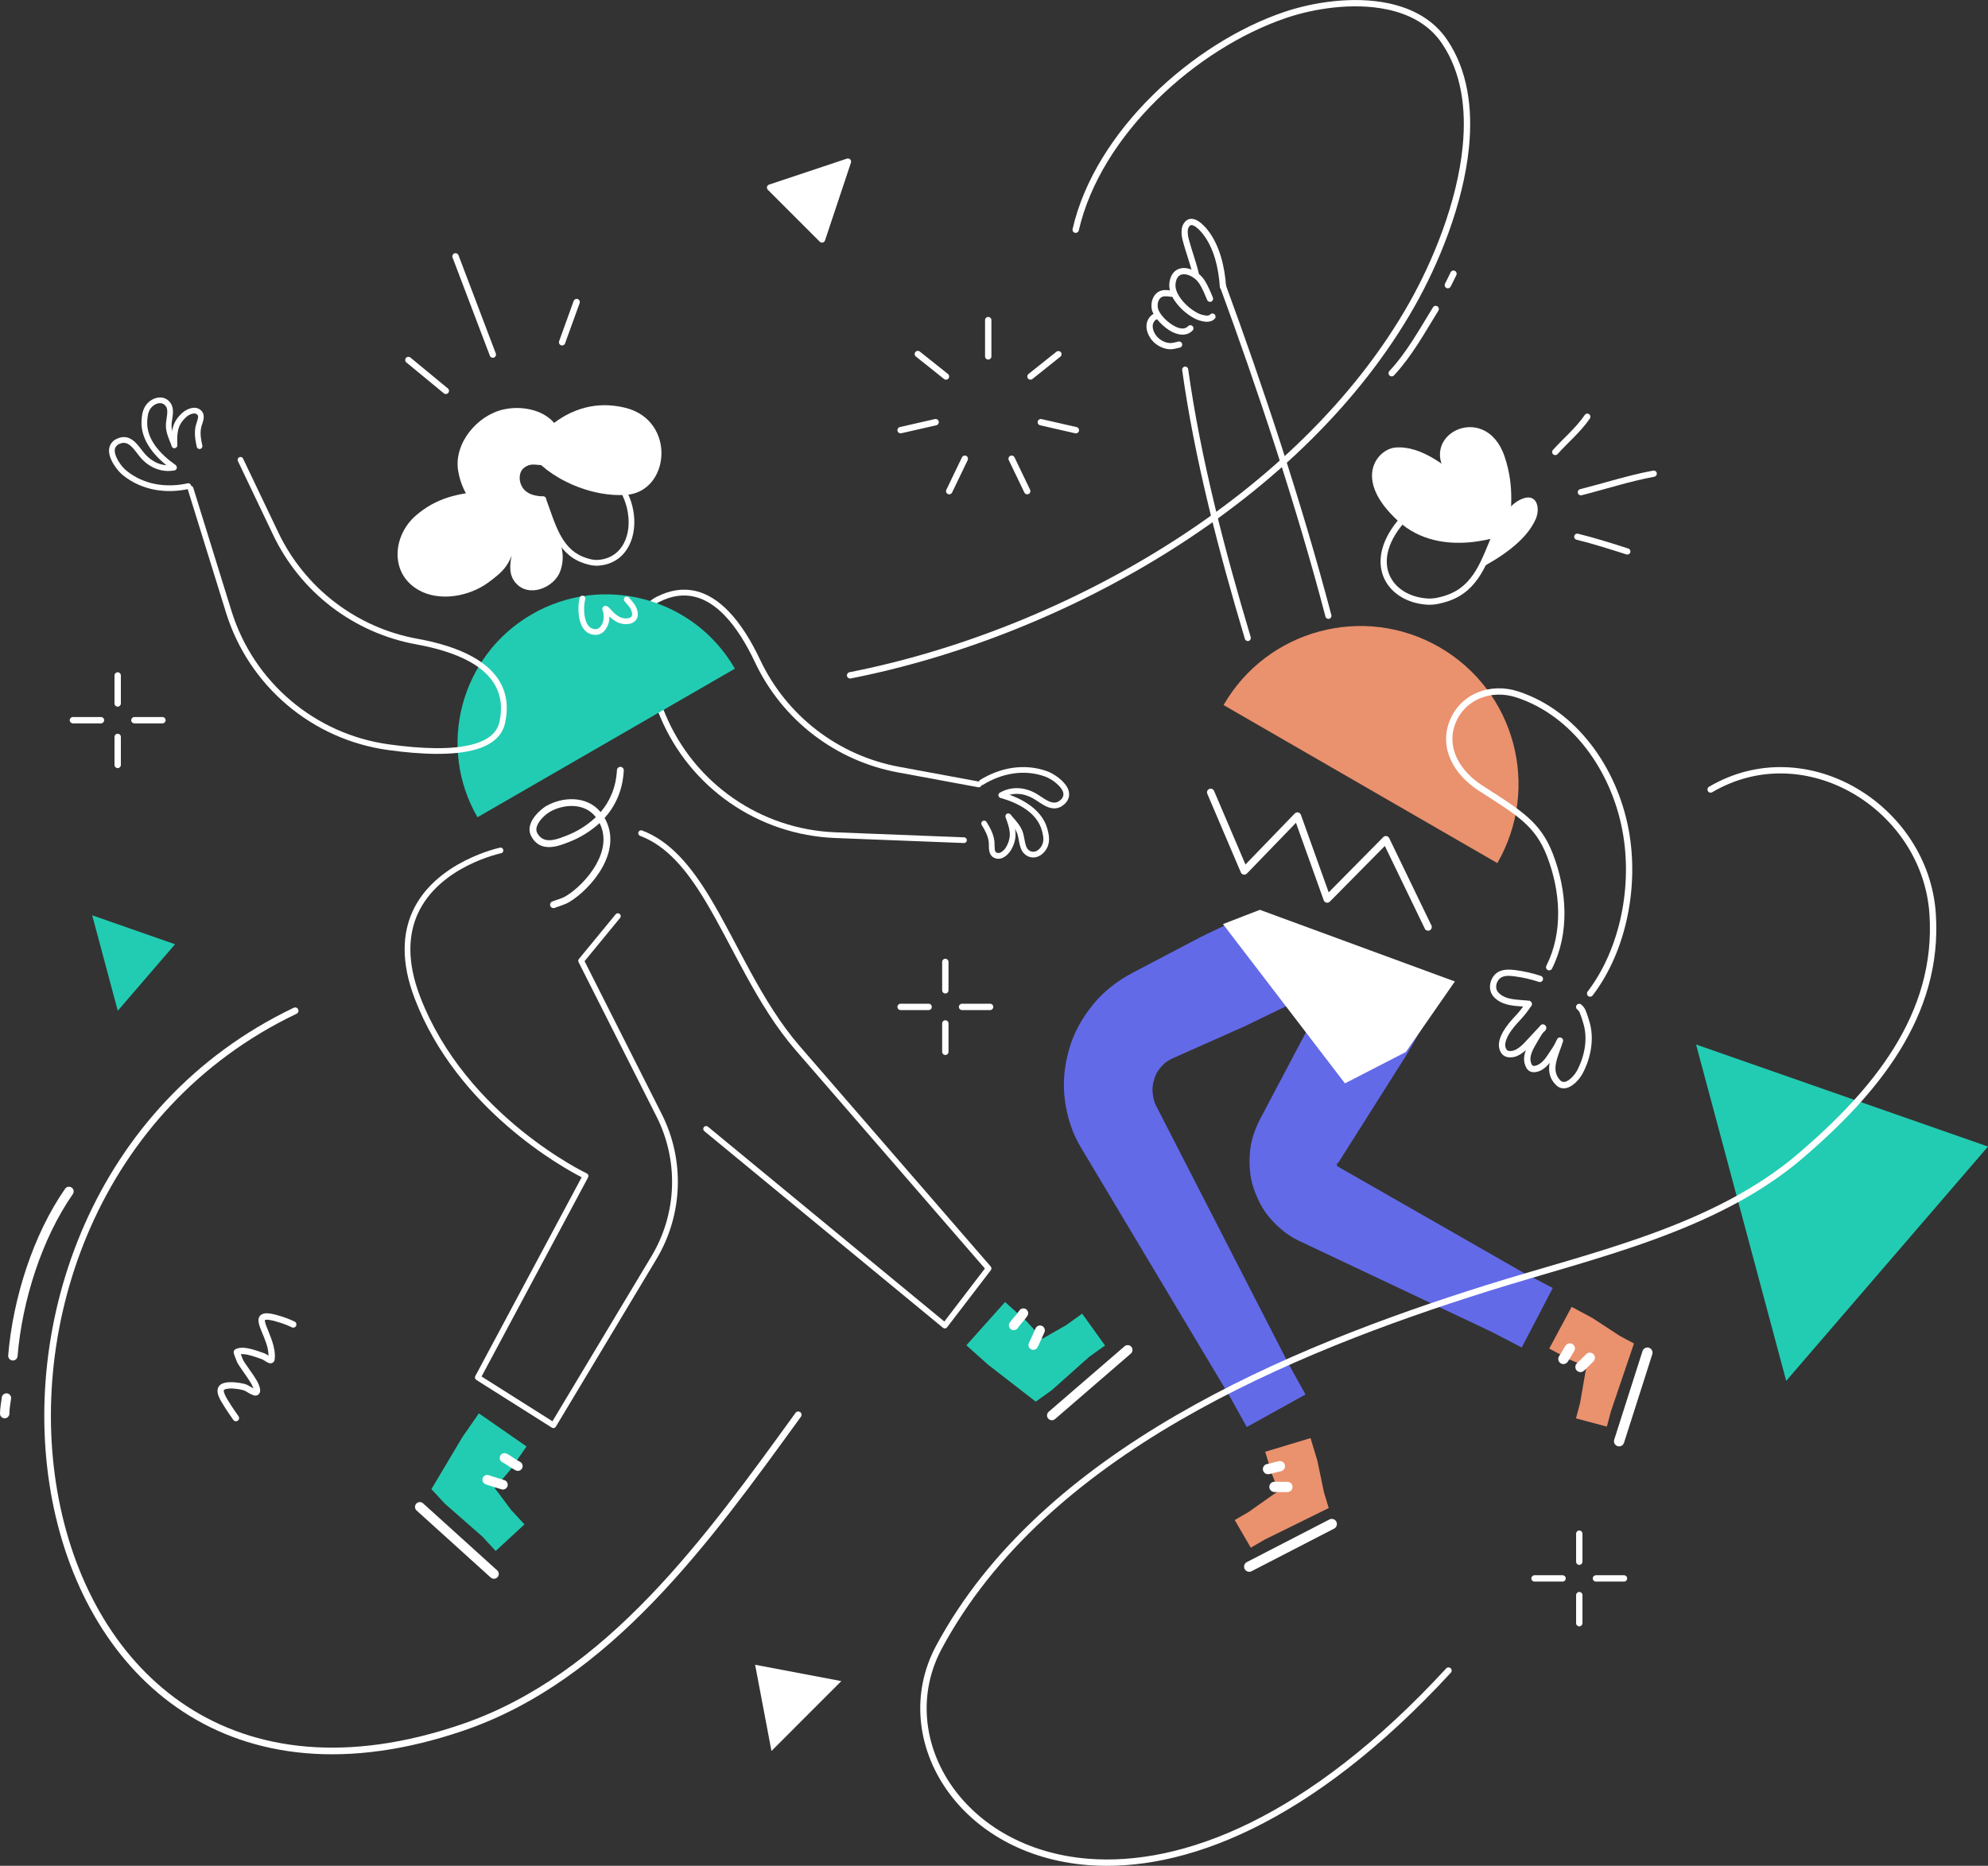 <svg viewBox = "0 0 2145.91 2014.38" width="2145.91" height="2014.38" xmlns="http://www.w3.org/2000/svg"><rect x="0" y="0" width="2145.91" height="2014.38" fill="#333333" stroke="none"/><g transform="matrix(1 0 0 1 1072.95 1007.19)"  ><g style=""   ><g transform="matrix(1 0 0 1 915.39 302.06)"  ><polygon style="stroke: none; stroke-width: 1; stroke-dasharray: none; stroke-linecap: butt; stroke-dashoffset: 0; stroke-linejoin: miter; stroke-miterlimit: 4; fill: rgb(34,204,178); fill-rule: nonzero; opacity: 1;"  points="157.57,-71.4 -60.26,181.56 -157.56,-181.57 157.57,-71.4 " /></g><g transform="matrix(1 0 0 1 -198.72 -233.81)"  ><path style="stroke: none; stroke-width: 1; stroke-dasharray: none; stroke-linecap: butt; stroke-dashoffset: 0; stroke-linejoin: miter; stroke-miterlimit: 4; fill: rgb(255,255,255); fill-rule: nonzero; opacity: 1;"  transform=" translate(-874.23, -773.38)" d="M 1040.54 904 L 901.62 898.57 C 820.961 895.424 749.446 845.791 718.28 771.33 C 704.74 739.14 694.52 706.76 695.03 682.64 C 695.36 667.64 699.84 655.93 711.03 650.15 C 739.41 635.44 762.94 644.62 781.93 664.15 C 795.01 677.62 805.93 695.92 814.93 714.95 C 844.266 777.204 901.805 821.505 969.49 833.95 C 1014.98 842.45 1055.98 849.95 1055.98 849.95 C 1057.659 850.257 1059.268 849.144 1059.575 847.465 C 1059.882 845.786 1058.769 844.177 1057.09 843.87 C 1057.09 843.87 1016.09 836.33 970.62 827.87 C 904.891 815.784 849.011 772.769 820.51 712.32 C 811.23 692.66 799.85 673.78 786.33 659.86 C 765.4 638.32 739.43 628.45 708.15 644.66 C 695.06 651.45 689.24 664.89 688.86 682.5 C 688.33 707.3 698.66 740.63 712.58 773.72 C 744.682 850.387 818.326 901.485 901.38 904.72 L 1040.3 910.15 C 1041.431 910.241 1042.521 909.705 1043.139 908.754 C 1043.757 907.803 1043.805 906.589 1043.262 905.592 C 1042.72 904.596 1041.675 903.977 1040.54 903.98 Z" stroke-linecap="round" /></g><g transform="matrix(1 0 0 1 32.34 -156.73)"  ><path style="stroke: none; stroke-width: 1; stroke-dasharray: none; stroke-linecap: butt; stroke-dashoffset: 0; stroke-linejoin: miter; stroke-miterlimit: 4; fill: rgb(255,255,255); fill-rule: nonzero; opacity: 1;"  transform=" translate(-1105.29, -850.46)" d="M 1061.25 847.21 C 1081.32 834.85 1105.49 830.15 1128.25 838.44 C 1134.539 840.911 1140.131 844.879 1144.54 850 C 1146.75 852.73 1148.27 855.67 1147.82 858.62 C 1147.371 860.782 1146.144 862.704 1144.37 864.02 C 1140.37 867.45 1136.18 866.88 1132.2 865.1 C 1127.2 862.89 1122.47 858.98 1118.12 856.55 C 1105.9 849.69 1091.77 848.68 1079.37 855.72 C 1078.366 856.242 1077.728 857.27 1077.705 858.402 C 1077.683 859.533 1078.281 860.586 1079.264 861.146 C 1080.247 861.707 1081.458 861.685 1082.42 861.09 C 1092.87 855.15 1104.79 856.16 1115.1 861.94 C 1119.59 864.46 1124.56 868.46 1129.69 870.75 C 1135.81 873.47 1142.13 874 1148.35 868.75 C 1151.8 865.84 1153.46 862.69 1153.93 859.56 C 1154.345 856.316 1153.688 853.026 1152.06 850.19 C 1147.85 842.25 1137.25 835.19 1130.41 832.69 C 1105.79 823.74 1079.68 828.69 1058.01 841.99 C 1056.555 842.885 1056.1 844.79 1056.995 846.245 C 1057.89 847.7 1059.795 848.155 1061.25 847.26 Z" stroke-linecap="round" /></g><g transform="matrix(1 0 0 1 32.66 -116.47)"  ><path style="stroke: none; stroke-width: 1; stroke-dasharray: none; stroke-linecap: butt; stroke-dashoffset: 0; stroke-linejoin: miter; stroke-miterlimit: 4; fill: rgb(255,255,255); fill-rule: nonzero; opacity: 1;"  transform=" translate(-1105.61, -890.72)" d="M 1081.2 861.79 C 1099.2 867.11 1119.32 877.4 1124.61 896.54 C 1125.94 901.33 1127.09 906.24 1125.38 911.07 C 1123.11 917.46 1116.14 922.52 1110.24 917.62 C 1108.12 915.86 1107.24 912.87 1106.54 909.77 C 1105.65 905.88 1105.15 901.77 1104.12 898.64 C 1101.66 891.2 1096.03 885.48 1091.01 879.69 C 1089.862 878.594 1088.071 878.546 1086.866 879.578 C 1085.661 880.611 1085.434 882.388 1086.34 883.69 C 1090.84 888.87 1096.05 893.87 1098.25 900.53 C 1099.45 904.15 1099.87 909.16 1101.14 913.53 C 1102.14 917.09 1103.76 920.23 1106.3 922.34 C 1115.8 930.23 1127.55 923.34 1131.2 913.09 C 1133.35 907.03 1132.2 900.86 1130.57 894.86 C 1124.7 873.66 1102.84 861.71 1082.95 855.86 C 1081.875 855.487 1080.681 855.735 1079.843 856.506 C 1079.006 857.277 1078.66 858.446 1078.944 859.549 C 1079.227 860.651 1080.094 861.509 1081.2 861.78 Z" stroke-linecap="round" /></g><g transform="matrix(1 0 0 1 4.77 -104.51)"  ><path style="stroke: none; stroke-width: 1; stroke-dasharray: none; stroke-linecap: butt; stroke-dashoffset: 0; stroke-linejoin: miter; stroke-miterlimit: 4; fill: rgb(255,255,255); fill-rule: nonzero; opacity: 1;"  transform=" translate(-1077.73, -902.68)" d="M 1085.45 882.35 C 1089.78 894.03 1092.82 902.62 1086.05 914.5 C 1084.79 916.704 1083.012 918.567 1080.87 919.93 C 1079.18 920.93 1077.26 921.46 1075.44 920.35 C 1074.09 919.53 1073.9 917.84 1073.73 916.14 C 1073.45 913.41 1073.66 910.49 1073.43 908.39 C 1072.56 900.65 1068.91 893.81 1064.87 887.29 C 1063.94 885.92 1062.095 885.526 1060.687 886.398 C 1059.279 887.27 1058.808 889.097 1059.62 890.54 C 1063.18 896.28 1066.53 902.26 1067.29 909.07 C 1067.57 911.65 1067.23 915.44 1067.85 918.63 C 1068.43 921.63 1069.76 924.13 1072.23 925.63 C 1075.171 927.431 1078.809 927.67 1081.96 926.27 C 1085.96 924.65 1089.52 920.89 1091.42 917.55 C 1099.28 903.76 1096.27 893.77 1091.25 880.2 C 1090.656 878.598 1088.877 877.781 1087.275 878.375 C 1085.673 878.969 1084.856 880.748 1085.45 882.35 Z" stroke-linecap="round" /></g><g transform="matrix(1 0 0 1 407 -203.35)"  ><path style="stroke: none; stroke-width: 1; stroke-dasharray: none; stroke-linecap: butt; stroke-dashoffset: 0; stroke-linejoin: miter; stroke-miterlimit: 4; fill: rgb(234,145,110); fill-rule: nonzero; opacity: 1;"  transform=" translate(-1479.95, -803.84)" d="M 1616.27 931.82 C 1663.388 850.214 1635.431 745.863 1553.825 698.745 C 1472.219 651.627 1367.868 679.584 1320.75 761.19 Z" stroke-linecap="round" /></g><g transform="matrix(1 0 0 1 -429.37 -245.2)"  ><path style="stroke: none; stroke-width: 1; stroke-dasharray: none; stroke-linecap: butt; stroke-dashoffset: 0; stroke-linejoin: miter; stroke-miterlimit: 4; fill: rgb(34,204,178); fill-rule: nonzero; opacity: 1;"  transform=" translate(-643.58, -761.99)" d="M 793.28 721.9 C 748.978 645.166 650.859 618.873 574.125 663.175 C 497.391 707.477 471.098 805.596 515.4 882.33 Z" stroke-linecap="round" /></g><g transform="matrix(1 0 0 1 481.24 -472.67)"  ><path style="stroke: none; stroke-width: 1; stroke-dasharray: none; stroke-linecap: butt; stroke-dashoffset: 0; stroke-linejoin: miter; stroke-miterlimit: 4; fill: rgb(255,255,255); fill-rule: nonzero; opacity: 1;"  transform=" translate(-1554.19, -534.52)" d="M 1627.4 576 C 1627.4 576 1556.66 605.85 1509.26 562.56 C 1459.26 516.89 1487.05 485.18 1505.71 483.24 C 1560.9 477.56 1627.4 576 1627.4 576 Z" stroke-linecap="round" /></g><g transform="matrix(1 0 0 1 205.84 257.13)"  ><path style="stroke: none; stroke-width: 1; stroke-dasharray: none; stroke-linecap: butt; stroke-dashoffset: 0; stroke-linejoin: miter; stroke-miterlimit: 4; fill: rgb(99,106,232); fill-rule: nonzero; opacity: 1;"  transform=" translate(-1278.8, -1264.32)" d="M 1296.74 1011.3 L 1223.06 1050 C 1206.35 1058.76 1191.41 1070.23 1179.78 1084.59 C 1168.15 1098.95 1159.01 1115.07 1153.94 1133.08 C 1148.87 1151.09 1147.03 1169.36 1149.42 1187.38 C 1151.81 1205.4 1157.18 1222.81 1166.62 1238.6 L 1328.23 1508.97 L 1345.81 1540.66 L 1409.21 1505.5 L 1391.63 1473.8 L 1247.81 1193.56 C 1245.31 1188.68 1244.45 1183.25 1244.08 1177.9 C 1243.71 1172.55 1245.08 1167.52 1246.8 1162.5 C 1248.52 1157.48 1251.74 1153.5 1255.17 1149.83 C 1258.6 1146.16 1262.92 1143.83 1267.5 1141.83 L 1343.5 1108.01 L 1391.82 1084.62 L 1345.03 987.99 Z" stroke-linecap="round" /></g><g transform="matrix(1 0 0 1 439.51 240.17)"  ><path style="stroke: none; stroke-width: 1; stroke-dasharray: none; stroke-linecap: butt; stroke-dashoffset: 0; stroke-linejoin: miter; stroke-miterlimit: 4; fill: rgb(99,106,232); fill-rule: nonzero; opacity: 1;"  transform=" translate(-1512.47, -1247.36)" d="M 1424.54 1086.39 L 1360.87 1206.92 C 1354.68 1218.63 1350.3 1231.1 1349.24 1244.04 C 1348.18 1256.98 1348.95 1269.97 1353.1 1282.43 C 1357.25 1294.89 1363.1 1306.43 1371.6 1315.95 C 1380.1 1325.47 1389.85 1333.78 1401.54 1339.31 L 1610.48 1438.06 L 1642.61 1454.82 L 1676.12 1390.53 L 1644 1373.77 L 1443.39 1259 L 1443.02 1256.3 L 1444.56 1255.36 L 1517.43 1140.18 L 1544.34 1093.73 L 1451.44 1039.91 Z" stroke-linecap="round" /></g><g transform="matrix(1 0 0 1 310.58 604.57)"  ><polygon style="stroke: none; stroke-width: 1; stroke-dasharray: none; stroke-linecap: butt; stroke-dashoffset: 0; stroke-linejoin: miter; stroke-miterlimit: 4; fill: rgb(234,145,110); fill-rule: nonzero; opacity: 1;"  points="-3.35,-2.24 -10.44,-19.92 -17.83,-44.39 31.11,-59.17 38.5,-34.7 45.59,-0.65 50.73,16.37 -18.47,50.49 -33.4,59.17 -50.73,29.31 -35.8,20.64 -3.35,-2.24 " /></g><g transform="matrix(1 0 0 1 320.06 661.2)"  ><path style="stroke: none; stroke-width: 1; stroke-dasharray: none; stroke-linecap: butt; stroke-dashoffset: 0; stroke-linejoin: miter; stroke-miterlimit: 4; fill: rgb(255,255,255); fill-rule: nonzero; opacity: 1;"  transform=" translate(-1393.02, -1668.39)" d="M 1350.88 1696.38 L 1440.24 1650.26 C 1442.877 1648.811 1443.88 1645.524 1442.499 1642.85 C 1441.119 1640.176 1437.859 1639.089 1435.15 1640.4 L 1345.79 1686.52 C 1343.153 1687.969 1342.15 1691.256 1343.531 1693.93 C 1344.911 1696.604 1348.171 1697.691 1350.88 1696.38 Z" stroke-linecap="round" /></g><g transform="matrix(1 0 0 1 302.19 577.32)"  ><path style="stroke: none; stroke-width: 1; stroke-dasharray: none; stroke-linecap: butt; stroke-dashoffset: 0; stroke-linejoin: miter; stroke-miterlimit: 4; fill: rgb(255,255,255); fill-rule: nonzero; opacity: 1;"  transform=" translate(-1375.14, -1584.51)" d="M 1369.55 1591.56 C 1373.92 1590.93 1378.06 1589.18 1382.4 1588.49 C 1385.438 1588.004 1387.506 1585.148 1387.02 1582.11 C 1386.534 1579.072 1383.678 1577.004 1380.64 1577.49 C 1376.36 1578.17 1372.27 1579.92 1367.95 1580.55 C 1364.912 1580.992 1362.808 1583.812 1363.25 1586.85 C 1363.692 1589.888 1366.512 1591.992 1369.55 1591.55 Z" stroke-linecap="round" /></g><g transform="matrix(1 0 0 1 309.75 598.15)"  ><path style="stroke: none; stroke-width: 1; stroke-dasharray: none; stroke-linecap: butt; stroke-dashoffset: 0; stroke-linejoin: miter; stroke-miterlimit: 4; fill: rgb(255,255,255); fill-rule: nonzero; opacity: 1;"  transform=" translate(-1382.71, -1605.34)" d="M 1375.77 1610.81 C 1380.46 1610.81 1385.18 1611.06 1389.87 1610.9 C 1392.93 1610.803 1395.332 1608.245 1395.235 1605.185 C 1395.138 1602.125 1392.58 1599.723 1389.52 1599.82 C 1384.9 1599.97 1380.27 1599.68 1375.66 1599.73 C 1372.6 1599.76 1370.145 1602.265 1370.175 1605.325 C 1370.205 1608.385 1372.71 1610.84 1375.77 1610.81 Z" stroke-linecap="round" /></g><g transform="matrix(1 0 0 1 645.08 468.37)"  ><polygon style="stroke: none; stroke-width: 1; stroke-dasharray: none; stroke-linecap: butt; stroke-dashoffset: 0; stroke-linejoin: miter; stroke-miterlimit: 4; fill: rgb(234,145,110); fill-rule: nonzero; opacity: 1;"  points="-5.68,-0.03 -23.19,-7.52 -45.72,-19.6 -21.56,-64.64 0.97,-52.57 30.06,-33.5 45.73,-25.09 20.91,47.96 16.48,64.64 -16.88,55.78 -12.45,39.11 -5.68,-0.03 " /></g><g transform="matrix(1 0 0 1 690.04 500.98)"  ><path style="stroke: none; stroke-width: 1; stroke-dasharray: none; stroke-linecap: butt; stroke-dashoffset: 0; stroke-linejoin: miter; stroke-miterlimit: 4; fill: rgb(255,255,255); fill-rule: nonzero; opacity: 1;"  transform=" translate(-1762.99, -1508.17)" d="M 1753 1557.68 L 1783.6 1461.88 C 1784.417 1458.998 1782.8 1455.988 1779.946 1455.078 C 1777.093 1454.168 1774.031 1455.687 1773.03 1458.51 L 1742.44 1554.3 C 1741.507 1557.216 1743.114 1560.337 1746.03 1561.27 C 1748.946 1562.203 1752.067 1560.596 1753 1557.68 Z" stroke-linecap="round" /></g><g transform="matrix(1 0 0 1 618.12 454.3)"  ><path style="stroke: none; stroke-width: 1; stroke-dasharray: none; stroke-linecap: butt; stroke-dashoffset: 0; stroke-linejoin: miter; stroke-miterlimit: 4; fill: rgb(255,255,255); fill-rule: nonzero; opacity: 1;"  transform=" translate(-1691.08, -1461.49)" d="M 1692.14 1470.35 C 1694.78 1466.82 1696.47 1462.65 1699.05 1459.1 C 1700.848 1456.615 1700.29 1453.143 1697.805 1451.345 C 1695.32 1449.547 1691.848 1450.105 1690.05 1452.59 C 1687.5 1456.11 1685.84 1460.23 1683.24 1463.73 C 1681.993 1465.312 1681.704 1467.447 1682.484 1469.304 C 1683.264 1471.162 1684.991 1472.449 1686.994 1472.666 C 1688.997 1472.884 1690.96 1471.997 1692.12 1470.35 Z" stroke-linecap="round" /></g><g transform="matrix(1 0 0 1 638.1 463.66)"  ><path style="stroke: none; stroke-width: 1; stroke-dasharray: none; stroke-linecap: butt; stroke-dashoffset: 0; stroke-linejoin: miter; stroke-miterlimit: 4; fill: rgb(255,255,255); fill-rule: nonzero; opacity: 1;"  transform=" translate(-1711.06, -1470.85)" d="M 1710.14 1479.57 C 1713.43 1476.22 1716.98 1473.1 1720.14 1469.67 C 1722.236 1467.439 1722.126 1463.931 1719.895 1461.835 C 1717.664 1459.739 1714.156 1459.849 1712.06 1462.08 C 1708.9 1465.45 1705.41 1468.52 1702.19 1471.82 C 1700.727 1473.217 1700.142 1475.301 1700.664 1477.256 C 1701.186 1479.211 1702.732 1480.725 1704.697 1481.207 C 1706.662 1481.689 1708.733 1481.061 1710.1 1479.57 Z" stroke-linecap="round" /></g><g transform="matrix(1 0 0 1 -555.93 593.01)"  ><polygon style="stroke: none; stroke-width: 1; stroke-dasharray: none; stroke-linecap: butt; stroke-dashoffset: 0; stroke-linejoin: miter; stroke-miterlimit: 4; fill: rgb(34,204,178); fill-rule: nonzero; opacity: 1;"  points="16.99,6.3 34.74,30.03 49.1,45.56 18.05,74.28 3.69,58.75 -36.75,23.28 -51.34,7.51 -17.96,-48.57 -0.11,-74.29 51.35,-38.57 33.49,-12.85 16.99,6.3 " /></g><g transform="matrix(1 0 0 1 -579.78 655.89)"  ><path style="stroke: none; stroke-width: 1; stroke-dasharray: none; stroke-linecap: butt; stroke-dashoffset: 0; stroke-linejoin: miter; stroke-miterlimit: 4; fill: rgb(255,255,255); fill-rule: nonzero; opacity: 1;"  transform=" translate(-493.17, -1663.08)" d="M 536.65 1695.39 L 456.58 1622.94 C 454.432 1621.104 451.213 1621.311 449.317 1623.407 C 447.422 1625.503 447.538 1628.726 449.58 1630.68 L 529.66 1703.12 C 531.795 1705.053 535.092 1704.89 537.025 1702.755 C 538.958 1700.62 538.795 1697.323 536.66 1695.39 Z" stroke-linecap="round" /></g><g transform="matrix(1 0 0 1 -521.15 571.23)"  ><path style="stroke: none; stroke-width: 1; stroke-dasharray: none; stroke-linecap: butt; stroke-dashoffset: 0; stroke-linejoin: miter; stroke-miterlimit: 4; fill: rgb(255,255,255); fill-rule: nonzero; opacity: 1;"  transform=" translate(-551.8, -1578.42)" d="M 561 1578 C 556.07 1575.56 551.85 1571.88 547 1569.4 C 544.437 1568.091 541.299 1569.107 539.99 1571.67 C 538.681 1574.233 539.697 1577.371 542.26 1578.68 C 547.18 1581.19 551.44 1584.89 556.42 1587.34 C 558.104 1588.29 560.175 1588.23 561.801 1587.184 C 563.427 1586.137 564.339 1584.276 564.171 1582.35 C 564.003 1580.424 562.782 1578.749 561 1578 Z" stroke-linecap="round" /></g><g transform="matrix(1 0 0 1 -538.55 593.07)"  ><path style="stroke: none; stroke-width: 1; stroke-dasharray: none; stroke-linecap: butt; stroke-dashoffset: 0; stroke-linejoin: miter; stroke-miterlimit: 4; fill: rgb(255,255,255); fill-rule: nonzero; opacity: 1;"  transform=" translate(-534.41, -1600.26)" d="M 544.52 1598 C 539 1596.15 533.33 1594.68 527.85 1592.72 C 526.086 1592.031 524.086 1592.355 522.629 1593.564 C 521.171 1594.774 520.485 1596.679 520.836 1598.54 C 521.188 1600.401 522.522 1601.925 524.32 1602.52 C 529.87 1604.52 535.61 1606.01 541.2 1607.88 C 543.928 1608.797 546.883 1607.328 547.8 1604.6 C 548.717 1601.872 547.248 1598.917 544.52 1598 Z" stroke-linecap="round" /></g><g transform="matrix(1 0 0 1 45.02 452.31)"  ><polygon style="stroke: none; stroke-width: 1; stroke-dasharray: none; stroke-linecap: butt; stroke-dashoffset: 0; stroke-linejoin: miter; stroke-miterlimit: 4; fill: rgb(34,204,178); fill-rule: nonzero; opacity: 1;"  points="7.24,-14.18 32.97,-28.89 50.14,-41.23 74.84,-6.89 57.66,5.45 17.5,41.24 0.06,53.78 -51.5,13.78 -74.84,-7.11 -33.08,-53.78 -9.74,-32.9 7.24,-14.18 " /></g><g transform="matrix(1 0 0 1 103.38 485.59)"  ><path style="stroke: none; stroke-width: 1; stroke-dasharray: none; stroke-linecap: butt; stroke-dashoffset: 0; stroke-linejoin: miter; stroke-miterlimit: 4; fill: rgb(255,255,255); fill-rule: nonzero; opacity: 1;"  transform=" translate(-1176.33, -1492.78)" d="M 1213.75 1453.59 L 1132 1524.17 C 1129.818 1526.056 1129.579 1529.353 1131.465 1531.535 C 1133.351 1533.717 1136.648 1533.956 1138.83 1532.07 L 1220.54 1461.47 C 1222.016 1460.273 1222.723 1458.368 1222.385 1456.498 C 1222.047 1454.628 1220.718 1453.09 1218.917 1452.485 C 1217.116 1451.88 1215.128 1452.303 1213.73 1453.59 Z" stroke-linecap="round" /></g><g transform="matrix(1 0 0 1 26.5 417.12)"  ><path style="stroke: none; stroke-width: 1; stroke-dasharray: none; stroke-linecap: butt; stroke-dashoffset: 0; stroke-linejoin: miter; stroke-miterlimit: 4; fill: rgb(255,255,255); fill-rule: nonzero; opacity: 1;"  transform=" translate(-1099.45, -1424.31)" d="M 1100.2 1415.08 C 1097.2 1419.68 1093 1423.41 1089.93 1427.95 C 1088.317 1430.333 1088.942 1433.572 1091.325 1435.185 C 1093.708 1436.798 1096.947 1436.173 1098.56 1433.79 C 1101.66 1429.22 1105.86 1425.45 1108.9 1420.79 C 1110.011 1419.236 1110.183 1417.199 1109.348 1415.481 C 1108.513 1413.763 1106.805 1412.64 1104.896 1412.554 C 1102.988 1412.468 1101.186 1413.434 1100.2 1415.07 Z" stroke-linecap="round" /></g><g transform="matrix(1 0 0 1 46.05 436.97)"  ><path style="stroke: none; stroke-width: 1; stroke-dasharray: none; stroke-linecap: butt; stroke-dashoffset: 0; stroke-linejoin: miter; stroke-miterlimit: 4; fill: rgb(255,255,255); fill-rule: nonzero; opacity: 1;"  transform=" translate(-1119.01, -1444.16)" d="M 1118 1433.84 C 1115.49 1439.09 1113.34 1444.54 1110.72 1449.74 C 1109.419 1452.308 1110.447 1455.444 1113.015 1456.745 C 1115.583 1458.046 1118.719 1457.018 1120.02 1454.45 C 1122.68 1449.19 1124.87 1443.67 1127.41 1438.35 C 1128.549 1435.771 1127.434 1432.753 1124.891 1431.534 C 1122.348 1430.315 1119.297 1431.336 1118 1433.84 Z" stroke-linecap="round" /></g><g transform="matrix(1 0 0 1 372.33 68.76)"  ><polygon style="stroke: none; stroke-width: 1; stroke-dasharray: none; stroke-linecap: butt; stroke-dashoffset: 0; stroke-linejoin: miter; stroke-miterlimit: 4; fill: rgb(255,255,255); fill-rule: nonzero; opacity: 1;"  points="-125.15,-78.28 6.51,93.68 72.28,59.77 125.15,-16.33 -85.35,-93.69 -125.15,-78.28 " /></g><g transform="matrix(1 0 0 1 351.24 -79.05)"  ><path style="stroke: none; stroke-width: 1; stroke-dasharray: none; stroke-linecap: butt; stroke-dashoffset: 0; stroke-linejoin: miter; stroke-miterlimit: 4; fill: rgb(255,255,255); fill-rule: nonzero; opacity: 1;"  transform=" translate(-1424.19, -928.14)" d="M 1398.92 888.31 L 1345.92 943.12 C 1344.989 944.059 1343.654 944.478 1342.353 944.238 C 1341.052 943.998 1339.954 943.13 1339.42 941.92 L 1303.42 857.49 C 1302.624 856.153 1302.675 854.475 1303.552 853.189 C 1304.429 851.904 1305.972 851.243 1307.508 851.497 C 1309.043 851.75 1310.292 852.871 1310.71 854.37 L 1344.4 933.31 L 1397.64 878.21 C 1398.601 877.245 1399.987 876.836 1401.318 877.123 C 1402.649 877.41 1403.742 878.355 1404.22 879.63 L 1434.22 963.4 L 1493.15 903.75 C 1494.062 902.853 1495.348 902.447 1496.61 902.657 C 1497.871 902.866 1498.957 903.667 1499.53 904.81 L 1545.33 999.58 C 1545.956 1001.485 1545.075 1003.558 1543.27 1004.431 C 1541.465 1005.303 1539.293 1004.704 1538.19 1003.03 L 1494.84 913.32 L 1435.43 973.46 C 1434.464 974.409 1433.084 974.806 1431.761 974.513 C 1430.439 974.22 1429.355 973.278 1428.88 972.01 Z" stroke-linecap="round" /></g><g transform="matrix(1 0 0 1 -450.5 -103.03)"  ><path style="stroke: none; stroke-width: 1; stroke-dasharray: none; stroke-linecap: butt; stroke-dashoffset: 0; stroke-linejoin: miter; stroke-miterlimit: 4; fill: rgb(255,255,255); fill-rule: nonzero; opacity: 1;"  transform=" translate(-622.45, -904.16)" d="M 648.32 876.78 C 658.03 865.41 664.94 850.55 665.95 831.41 C 666.058 829.375 667.795 827.812 669.83 827.92 C 671.865 828.028 673.428 829.765 673.32 831.8 C 672.17 853.68 663.99 870.46 652.64 883.1 C 662.88 900.98 659.29 920.1 650.14 936.54 C 640.81 953.31 625.71 967.19 614.64 973.78 C 609.55 976.78 604.14 978.05 598.83 980.14 C 596.933 980.888 594.788 979.957 594.04 978.06 C 593.292 976.163 594.223 974.018 596.12 973.27 C 601.05 971.33 606.12 970.27 610.87 967.43 C 621.1 961.34 635.06 948.43 643.69 932.95 C 651.28 919.3 654.77 903.53 647.22 888.61 C 637.489 897.483 626.185 904.46 613.89 909.18 C 608.03 911.49 600.7 914.28 593.75 914.53 C 585.91 914.81 578.47 912.14 573.48 902.95 C 570.35 897.17 571.37 891.04 574.48 885.5 C 578.54 878.23 586.22 872.12 590.03 869.97 C 607.29 860.24 633.34 858.6 648.35 876.78 Z M 643.21 882.21 C 630.74 866.21 608.33 868.11 593.63 876.4 C 590.51 878.16 584.22 883.15 580.9 889.1 C 579.07 892.38 578.11 896 579.97 899.43 C 584.03 906.9 590.53 907.85 596.97 906.78 C 601.97 905.95 606.97 903.96 611.19 902.31 C 623.068 897.766 633.94 890.937 643.19 882.21 Z" stroke-linecap="round" /></g><g transform="matrix(1 0 0 1 226.49 -732.66)"  ><path style="stroke: none; stroke-width: 1; stroke-dasharray: none; stroke-linecap: butt; stroke-dashoffset: 0; stroke-linejoin: miter; stroke-miterlimit: 4; fill: rgb(255,255,255); fill-rule: nonzero; opacity: 1;"  transform=" translate(-1299.44, -274.53)" d="M 1323.48 309.37 C 1322.08 288.46 1316.7 264.58 1303.26 247.9 C 1300.98 245.08 1296.19 239.82 1291.34 237.56 C 1287.04 235.56 1282.7 235.56 1279.18 239.4 C 1277.091 241.747 1275.808 244.701 1275.52 247.83 C 1275.185 251.93 1275.598 256.058 1276.74 260.01 C 1279.93 272.17 1284.48 283.87 1287.36 296.11 C 1287.633 297.276 1288.508 298.209 1289.655 298.555 C 1290.802 298.902 1292.046 298.61 1292.92 297.79 C 1293.794 296.97 1294.163 295.746 1293.89 294.58 C 1291 282.28 1286.43 270.52 1283.23 258.31 C 1282.478 255.661 1282.088 252.923 1282.07 250.17 C 1281.95 247.924 1282.662 245.713 1284.07 243.96 C 1285.33 242.59 1286.93 242.91 1288.48 243.64 C 1292.4 245.46 1296.17 249.83 1298 252.11 C 1310.61 267.75 1315.44 290.21 1316.75 309.82 C 1316.94 311.616 1318.515 312.94 1320.317 312.819 C 1322.118 312.698 1323.502 311.175 1323.45 309.37 Z" stroke-linecap="round" /></g><g transform="matrix(1 0 0 1 214.17 -688.8)"  ><path style="stroke: none; stroke-width: 1; stroke-dasharray: none; stroke-linecap: butt; stroke-dashoffset: 0; stroke-linejoin: miter; stroke-miterlimit: 4; fill: rgb(255,255,255); fill-rule: nonzero; opacity: 1;"  transform=" translate(-1287.12, -318.39)" d="M 1309.23 321.27 C 1306.6 314.94 1304.01 308.58 1300.35 302.77 C 1296.497 296.822 1290.69 292.405 1283.93 290.28 C 1279.28 288.9 1274.62 289.05 1270.8 291.06 C 1266.73 293.19 1263.42 297.47 1262.35 304.84 C 1261.41 311.25 1263.59 317.93 1267.52 324.03 C 1273.088 332.293 1280.588 339.072 1289.37 343.78 C 1293.2 345.752 1297.371 346.973 1301.66 347.38 C 1305.39 347.58 1308.79 346.66 1311.08 344.25 C 1311.972 343.393 1312.321 342.114 1311.988 340.922 C 1311.655 339.73 1310.693 338.818 1309.485 338.548 C 1308.278 338.278 1307.019 338.694 1306.21 339.63 C 1305.21 340.68 1303.65 340.77 1302.04 340.68 C 1298.682 340.352 1295.418 339.377 1292.43 337.81 C 1284.683 333.661 1278.067 327.681 1273.16 320.39 C 1270.16 315.74 1268.27 310.7 1268.98 305.81 C 1269.65 301.2 1271.38 298.33 1273.92 296.99 C 1276.28 295.76 1279.16 295.86 1282.03 296.71 C 1287.235 298.353 1291.705 301.758 1294.67 306.34 C 1298.13 311.84 1300.55 317.86 1303.04 323.84 C 1303.75 325.549 1305.711 326.36 1307.42 325.65 C 1309.129 324.94 1309.94 322.979 1309.23 321.27 Z" stroke-linecap="round" /></g><g transform="matrix(1 0 0 1 192.65 -669.94)"  ><path style="stroke: none; stroke-width: 1; stroke-dasharray: none; stroke-linecap: butt; stroke-dashoffset: 0; stroke-linejoin: miter; stroke-miterlimit: 4; fill: rgb(255,255,255); fill-rule: nonzero; opacity: 1;"  transform=" translate(-1265.61, -337.25)" d="M 1265.06 313.8 C 1262.094 313.249 1259.072 313.058 1256.06 313.23 C 1245.6 314.35 1241.26 325.71 1243.5 334.76 C 1245.27 341.96 1255.28 353.5 1265.84 358.61 C 1273.71 362.41 1281.73 362.61 1287.36 356.76 C 1288.639 355.421 1288.589 353.299 1287.25 352.02 C 1285.911 350.741 1283.789 350.791 1282.51 352.13 C 1278.93 355.88 1273.77 354.99 1268.76 352.57 C 1260.03 348.35 1251.48 339.1 1250.01 333.15 C 1248.67 327.75 1250.53 320.57 1256.77 319.9 C 1259.25 319.783 1261.735 319.968 1264.17 320.45 C 1265.965 320.629 1267.581 319.358 1267.831 317.572 C 1268.081 315.785 1266.875 314.12 1265.1 313.8 Z" stroke-linecap="round" /></g><g transform="matrix(1 0 0 1 240.17 -463.25)"  ><path style="stroke: none; stroke-width: 1; stroke-dasharray: none; stroke-linecap: butt; stroke-dashoffset: 0; stroke-linejoin: miter; stroke-miterlimit: 4; fill: rgb(255,255,255); fill-rule: nonzero; opacity: 1;"  transform=" translate(-1313.13, -543.94)" d="M 1276.08 399.51 C 1289.51 496.1 1315.74 595.96 1343.78 689.76 C 1344.299 691.497 1346.128 692.484 1347.865 691.965 C 1349.602 691.446 1350.589 689.617 1350.07 687.88 C 1322.13 594.39 1295.97 494.88 1282.58 398.6 C 1282.329 396.805 1280.67 395.554 1278.875 395.805 C 1277.08 396.056 1275.829 397.715 1276.08 399.51 Z" stroke-linecap="round" /></g><g transform="matrix(1 0 0 1 304.08 -520.26)"  ><path style="stroke: none; stroke-width: 1; stroke-dasharray: none; stroke-linecap: butt; stroke-dashoffset: 0; stroke-linejoin: miter; stroke-miterlimit: 4; fill: rgb(255,255,255); fill-rule: nonzero; opacity: 1;"  transform=" translate(-1377.04, -486.93)" d="M 1317.05 310.11 C 1356.11 416.38 1399.05 544.88 1430.77 665.72 C 1431.231 667.474 1433.026 668.521 1434.78 668.06 C 1436.534 667.599 1437.581 665.804 1437.12 664.05 C 1405.32 543.05 1362.34 414.29 1323.21 307.84 C 1322.583 306.139 1320.696 305.268 1318.995 305.895 C 1317.294 306.522 1316.423 308.409 1317.05 310.11 Z" stroke-linecap="round" /></g><g transform="matrix(1 0 0 1 481.16 -402.77)"  ><path style="stroke: none; stroke-width: 1; stroke-dasharray: none; stroke-linecap: butt; stroke-dashoffset: 0; stroke-linejoin: miter; stroke-miterlimit: 4; fill: rgb(255,255,255); fill-rule: nonzero; opacity: 1;"  transform=" translate(-1554.11, -604.42)" d="M 1513.15 557 C 1490.53 581.68 1486.43 604.91 1493.15 622.19 C 1499.97 639.69 1518.06 651.48 1540.69 652.85 C 1548.31 653.31 1556.46 651.37 1563.61 648.92 C 1580.36 643.21 1590.9 632.42 1598.83 619.33 C 1606.43 606.78 1611.58 592.07 1617.73 577.92 C 1618.467 576.222 1617.688 574.247 1615.99 573.51 C 1614.292 572.773 1612.317 573.552 1611.58 575.25 C 1605.58 589.11 1600.58 603.55 1593.09 615.86 C 1585.95 627.64 1576.52 637.43 1561.44 642.58 C 1555.09 644.75 1547.86 646.58 1541.1 646.16 C 1521.35 644.96 1505.35 635.02 1499.4 619.75 C 1493.4 604.26 1497.8 583.66 1518.08 561.54 C 1519.334 560.176 1519.244 558.054 1517.88 556.8 C 1516.516 555.546 1514.394 555.636 1513.14 557 Z" stroke-linecap="round" /></g><g transform="matrix(1 0 0 1 -439 -436.22)"  ><path style="stroke: none; stroke-width: 1; stroke-dasharray: none; stroke-linecap: butt; stroke-dashoffset: 0; stroke-linejoin: miter; stroke-miterlimit: 4; fill: rgb(255,255,255); fill-rule: nonzero; opacity: 1;"  transform=" translate(-633.96, -570.97)" d="M 672.26 535.64 C 685.96 565.18 677.56 602.22 645.55 604.49 C 640.2 604.87 634.49 603.17 629.47 601.17 C 617.36 596.34 609.83 587.17 604.1 576.17 C 598.1 564.57 594.04 550.97 589.17 537.91 C 588.564 536.326 586.793 535.526 585.204 536.119 C 583.615 536.712 582.8 538.476 583.38 540.07 C 588.38 553.37 592.49 567.21 598.62 579.01 C 605.04 591.38 613.62 601.55 627.18 606.96 C 633.05 609.3 639.74 611.14 645.99 610.7 C 682.35 608.12 693.43 566.7 677.86 533.09 C 677.427 532.04 676.452 531.312 675.322 531.194 C 674.192 531.077 673.089 531.589 672.45 532.528 C 671.81 533.467 671.737 534.681 672.26 535.69 Z" stroke-linecap="round" /></g><g transform="matrix(1 0 0 1 -500.77 -488.37)"  ><path style="stroke: none; stroke-width: 1; stroke-dasharray: none; stroke-linecap: butt; stroke-dashoffset: 0; stroke-linejoin: miter; stroke-miterlimit: 4; fill: rgb(255,255,255); fill-rule: nonzero; opacity: 1;"  transform=" translate(-572.18, -518.82)" d="M 586.4 535.93 C 579.3 535.65 571.33 534.33 566.19 529.05 C 558.9 521.55 558.61 507.05 569.26 502.69 C 574.09 500.69 579.26 501.87 584.26 502.19 C 585.909 502.218 587.29 500.947 587.397 499.301 C 587.503 497.655 586.299 496.215 584.66 496.03 C 578.72 495.64 572.66 494.63 566.9 497.03 C 552.15 503.03 551.65 523.03 561.74 533.41 C 567.98 539.82 577.51 541.81 586.14 542.15 C 587.271 542.241 588.361 541.705 588.979 540.754 C 589.597 539.803 589.645 538.589 589.102 537.592 C 588.56 536.596 587.515 535.977 586.38 535.98 Z" stroke-linecap="round" /></g><g transform="matrix(1 0 0 1 519.87 -488.62)"  ><path style="stroke: none; stroke-width: 1; stroke-dasharray: none; stroke-linecap: butt; stroke-dashoffset: 0; stroke-linejoin: miter; stroke-miterlimit: 4; fill: rgb(255,255,255); fill-rule: nonzero; opacity: 1;"  transform=" translate(-1592.83, -518.57)" d="M 1629 576 C 1629 576 1579.8 532.31 1566 516.94 C 1525.11 471.36 1603.11 430.77 1624.09 492.82 C 1635.7 527.18 1630.15 554.27 1628.99 576 Z" stroke-linecap="round" /></g><g transform="matrix(1 0 0 1 554.45 -431.16)"  ><path style="stroke: none; stroke-width: 1; stroke-dasharray: none; stroke-linecap: butt; stroke-dashoffset: 0; stroke-linejoin: miter; stroke-miterlimit: 4; fill: rgb(255,255,255); fill-rule: nonzero; opacity: 1;"  transform=" translate(-1627.41, -576.03)" d="M 1594.94 615 C 1618.25 602.77 1647 584.67 1657.68 560.53 C 1662.93 548.68 1659.11 531.53 1642.44 538.8 C 1629.37 544.49 1622.7 557.02 1616.5 568.68 C 1609.94 581 1594.94 615 1594.94 615 Z" stroke-linecap="round" /></g><g transform="matrix(1 0 0 1 588.48 -97.6)"  ><path style="stroke: none; stroke-width: 1; stroke-dasharray: none; stroke-linecap: butt; stroke-dashoffset: 0; stroke-linejoin: miter; stroke-miterlimit: 4; fill: rgb(255,255,255); fill-rule: nonzero; opacity: 1;"  transform=" translate(-1661.43, -909.59)" d="M 1719.13 1074.76 C 1756 1026.43 1769.32 956 1758 895.64 C 1745.55 829.08 1702.1 767.16 1638.84 746.47 C 1608.72 736.62 1576.36 748.81 1564.72 778.41 C 1553.08 808.01 1569.72 836.57 1596.19 853.64 C 1636.56 879.64 1657 890.82 1669.96 924.53 C 1684.63 962.68 1687.44 1006.36 1669.23 1042.6 C 1668.63 1043.694 1668.675 1045.028 1669.348 1046.079 C 1670.021 1047.13 1671.214 1047.729 1672.458 1047.642 C 1673.703 1047.554 1674.8 1046.794 1675.32 1045.66 C 1694.38 1007.73 1691.67 962.01 1676.32 922.08 C 1662.83 886.99 1641.91 875.01 1599.88 847.91 C 1576.19 832.64 1560.71 807.24 1571.06 780.91 C 1581.36 754.73 1610.06 744.24 1636.72 752.91 C 1697.72 772.85 1739.3 832.71 1751.3 896.86 C 1762.3 955.4 1749.41 1023.72 1713.69 1070.6 C 1712.552 1072.097 1712.843 1074.232 1714.34 1075.37 C 1715.837 1076.508 1717.972 1076.217 1719.11 1074.72 Z" stroke-linecap="round" /></g><g transform="matrix(1 0 0 1 590.33 103.73)"  ><path style="stroke: none; stroke-width: 1; stroke-dasharray: none; stroke-linecap: butt; stroke-dashoffset: 0; stroke-linejoin: miter; stroke-miterlimit: 4; fill: rgb(255,255,255); fill-rule: nonzero; opacity: 1;"  transform=" translate(-1663.29, -1110.92)" d="M 1644.18 1086.68 C 1639.87 1086.36 1635.4 1086.1 1631.08 1085.36 C 1624.24 1084.18 1617.8 1081.8 1612.75 1076.62 C 1604.86 1068.51 1608.25 1054.32 1617.47 1049.22 C 1622.87 1046.22 1630.15 1046.63 1635.94 1047.37 C 1645.262 1048.581 1654.447 1050.68 1663.37 1053.64 C 1665.108 1054.275 1666.023 1056.18 1665.431 1057.933 C 1664.839 1059.687 1662.957 1060.648 1661.19 1060.1 C 1652.694 1057.274 1643.948 1055.265 1635.07 1054.1 C 1630.6 1053.53 1624.94 1052.85 1620.77 1055.16 C 1615.15 1058.27 1612.77 1066.88 1617.63 1071.83 C 1621.63 1075.94 1626.82 1077.67 1632.24 1078.61 C 1638.3 1079.61 1644.67 1079.71 1650.41 1080.35 C 1652.318 1080.539 1653.748 1082.184 1653.67 1084.1 C 1653.626 1084.811 1653.402 1085.499 1653.02 1086.1 C 1652.68 1086.63 1651.85 1087.43 1651.54 1087.92 C 1650.95 1088.86 1650.33 1089.77 1649.69 1090.67 C 1647.588 1093.618 1645.317 1096.443 1642.89 1099.13 C 1641.19 1101.02 1639.43 1102.86 1637.73 1104.74 C 1634.22 1108.62 1628.38 1115.58 1625.88 1122.61 C 1624.52 1126.45 1624.1 1130.31 1626.47 1133.42 C 1627.274 1134.275 1628.406 1134.745 1629.58 1134.71 C 1631.218 1134.811 1632.859 1134.573 1634.4 1134.01 C 1638.27 1132.57 1641.74 1129.61 1645 1126.34 C 1648.62 1122.72 1652 1118.68 1655.15 1115.47 C 1657.25 1113.35 1659.15 1111.06 1661.24 1108.89 C 1661.37 1108.74 1662.78 1107.06 1663.13 1106.76 C 1664.106 1105.841 1665.54 1105.604 1666.76 1106.16 C 1667.509 1106.462 1668.145 1106.99 1668.58 1107.67 C 1669.103 1108.47 1669.297 1109.441 1669.12 1110.38 C 1668.882 1111.396 1668.358 1112.323 1667.61 1113.05 C 1666.858 1113.677 1666.14 1114.345 1665.46 1115.05 C 1663.7 1117.53 1662.12 1120.21 1660.6 1122.86 C 1658.16 1127.12 1655.05 1131.86 1653.27 1136.75 C 1651.76 1140.94 1651.27 1145.3 1653.62 1149.62 C 1654.105 1150.476 1655.067 1150.945 1656.04 1150.8 C 1657.189 1150.702 1658.314 1150.415 1659.37 1149.95 C 1665.9 1147.32 1669.96 1139.95 1673.83 1134.23 C 1675.534 1131.815 1677.087 1129.297 1678.48 1126.69 C 1679 1125.69 1679.48 1124.61 1679.97 1123.59 C 1680.26 1123.05 1680.97 1121.59 1681.12 1121.42 C 1682.016 1120.107 1683.739 1119.647 1685.17 1120.34 C 1686.861 1120.98 1687.718 1122.865 1687.09 1124.56 C 1685.02 1131.56 1681.27 1139.56 1679.68 1147.37 C 1678.31 1154.18 1678.68 1160.89 1684.35 1166.5 C 1687.08 1169.19 1690.35 1168.13 1693.25 1166.16 C 1696.967 1163.467 1700.041 1159.983 1702.25 1155.96 C 1710.57 1140.41 1714.43 1120.72 1708.75 1103.69 C 1707.824 1100.382 1706.726 1097.124 1705.46 1093.93 C 1704.935 1092.422 1704.025 1091.077 1702.82 1090.03 C 1701.77 1089.367 1701.164 1088.187 1701.236 1086.948 C 1701.308 1085.709 1702.048 1084.607 1703.168 1084.071 C 1704.287 1083.535 1705.609 1083.649 1706.62 1084.37 C 1708.885 1086.13 1710.633 1088.469 1711.68 1091.14 C 1713.038 1094.543 1714.22 1098.015 1715.22 1101.54 C 1721.47 1120.32 1717.43 1142.04 1708.22 1159.18 C 1705.59 1164.08 1699.93 1170.83 1693.92 1173.58 C 1689.04 1175.79 1683.92 1175.69 1679.55 1171.36 C 1672.4 1164.36 1671.27 1156.06 1672.71 1147.54 C 1669.71 1151.28 1666.16 1154.54 1661.9 1156.28 C 1656.82 1158.28 1650.79 1158.59 1647.65 1152.92 C 1644.22 1146.72 1644.65 1140.45 1646.85 1134.42 C 1646.95 1134.16 1647.05 1133.88 1647.16 1133.61 C 1644.153 1136.517 1640.625 1138.831 1636.76 1140.43 C 1633.758 1141.542 1630.516 1141.846 1627.36 1141.31 C 1624.865 1140.895 1622.613 1139.57 1621.04 1137.59 C 1617.24 1132.59 1617.27 1126.49 1619.45 1120.36 C 1622.26 1112.45 1628.72 1104.56 1632.66 1100.2 C 1634.37 1098.32 1636.12 1096.48 1637.82 1094.59 C 1640.076 1092.096 1642.183 1089.471 1644.13 1086.73 Z" stroke-linecap="round" /></g><g transform="matrix(1 0 0 1 183.9 -649.74)"  ><path style="stroke: none; stroke-width: 1; stroke-dasharray: none; stroke-linecap: butt; stroke-dashoffset: 0; stroke-linejoin: miter; stroke-miterlimit: 4; fill: rgb(255,255,255); fill-rule: nonzero; opacity: 1;"  transform=" translate(-1256.85, -357.45)" d="M 1249.41 337.84 C 1247.021 337.978 1244.739 338.879 1242.9 340.41 C 1235 347.41 1236.75 358.2 1242.32 365.89 C 1247.04 372.42 1255.63 377.16 1263.64 377.08 C 1267.06 377.08 1270.13 375.94 1273.44 375.3 C 1275.257 374.947 1276.443 373.187 1276.09 371.37 C 1275.737 369.553 1273.977 368.367 1272.16 368.72 C 1269.25 369.28 1266.57 370.34 1263.56 370.37 C 1257.56 370.43 1251.26 366.82 1247.75 361.96 C 1244.24 357.1 1242.22 349.96 1247.35 345.43 C 1248.053 344.876 1248.915 344.564 1249.81 344.54 C 1251.05 344.527 1252.181 343.832 1252.754 342.733 C 1253.327 341.633 1253.248 340.308 1252.548 339.284 C 1251.849 338.261 1250.642 337.706 1249.41 337.84 Z" stroke-linecap="round" /></g><g transform="matrix(1 0 0 1 623.14 -538.24)"  ><path style="stroke: none; stroke-width: 1; stroke-dasharray: none; stroke-linecap: butt; stroke-dashoffset: 0; stroke-linejoin: miter; stroke-miterlimit: 4; fill: rgb(255,255,255); fill-rule: nonzero; opacity: 1;"  transform=" translate(-1696.09, -468.95)" d="M 1681.29 490.24 C 1692.69 477.45 1706.55 466.02 1716.18 451.78 C 1717.218 450.247 1716.818 448.163 1715.285 447.125 C 1713.752 446.087 1711.668 446.487 1710.63 448.02 C 1701.16 462.02 1687.49 473.21 1676.28 485.78 C 1675.048 487.161 1675.169 489.278 1676.55 490.51 C 1677.931 491.742 1680.048 491.621 1681.28 490.24 Z" stroke-linecap="round" /></g><g transform="matrix(1 0 0 1 672.8 -485.79)"  ><path style="stroke: none; stroke-width: 1; stroke-dasharray: none; stroke-linecap: butt; stroke-dashoffset: 0; stroke-linejoin: miter; stroke-miterlimit: 4; fill: rgb(255,255,255); fill-rule: nonzero; opacity: 1;"  transform=" translate(-1745.76, -521.4)" d="M 1707.11 534.72 C 1733.01 528.16 1759.33 519.58 1785.53 514.72 C 1786.759 514.555 1787.797 513.727 1788.231 512.565 C 1788.665 511.403 1788.423 510.097 1787.603 509.167 C 1786.783 508.237 1785.517 507.835 1784.31 508.12 C 1757.97 512.99 1731.5 521.6 1705.47 528.19 C 1703.748 528.706 1702.737 530.486 1703.176 532.229 C 1703.615 533.973 1705.349 535.061 1707.11 534.7 Z" stroke-linecap="round" /></g><g transform="matrix(1 0 0 1 656.62 -419.77)"  ><path style="stroke: none; stroke-width: 1; stroke-dasharray: none; stroke-linecap: butt; stroke-dashoffset: 0; stroke-linejoin: miter; stroke-miterlimit: 4; fill: rgb(255,255,255); fill-rule: nonzero; opacity: 1;"  transform=" translate(-1729.58, -587.42)" d="M 1701.8 582.7 C 1719.62 587.09 1738.27 593.02 1755.71 598.6 C 1757.449 599.076 1759.254 598.091 1759.792 596.37 C 1760.331 594.649 1759.411 592.81 1757.71 592.21 C 1740.14 586.59 1721.33 580.62 1703.37 576.21 C 1701.572 575.765 1699.755 576.862 1699.31 578.66 C 1698.865 580.458 1699.962 582.275 1701.76 582.72 Z" stroke-linecap="round" /></g><g transform="matrix(1 0 0 1 -488.71 221.25)"  ><path style="stroke: none; stroke-width: 1; stroke-dasharray: none; stroke-linecap: butt; stroke-dashoffset: 0; stroke-linejoin: miter; stroke-miterlimit: 4; fill: rgb(255,255,255); fill-rule: nonzero; opacity: 1;"  transform=" translate(-584.25, -1228.44)" d="M 627.88 1271 C 608.21 1260.92 493.67 1198 447.75 1078.31 C 432.39 1038.31 434.7 1007.58 445.26 984.22 C 469.87 929.77 540 915.09 540 915.09 C 541.551 914.964 542.954 916.012 543.273 917.535 C 543.593 919.058 542.731 920.581 541.26 921.09 C 541.26 921.09 474.31 934.86 450.88 986.71 C 440.88 1008.89 438.93 1038.03 453.5 1076.03 C 503 1205 633.42 1266.86 633.42 1266.86 C 634.186 1267.22 634.771 1267.878 635.04 1268.68 C 635.297 1269.482 635.222 1270.354 634.83 1271.1 L 519.83 1486.1 L 596.32 1534.44 L 703.2 1356.32 C 730.801 1310.341 732.889 1253.418 708.73 1205.54 L 624.53 1038.7 C 623.983 1037.604 624.128 1036.29 624.9 1035.34 L 664.66 987 C 665.765 985.769 667.643 985.627 668.921 986.677 C 670.199 987.727 670.423 989.597 669.43 990.92 L 631 1037.71 L 714.29 1202.71 C 739.41 1252.479 737.239 1311.655 708.54 1359.45 L 600 1540.3 C 599.566 1541.011 598.869 1541.522 598.06 1541.72 C 597.251 1541.907 596.402 1541.763 595.7 1541.32 L 514.11 1489.76 C 512.742 1488.893 512.275 1487.117 513.04 1485.69 Z" stroke-linecap="round" /></g><g transform="matrix(1 0 0 1 -193.39 158.12)"  ><path style="stroke: none; stroke-width: 1; stroke-dasharray: none; stroke-linecap: butt; stroke-dashoffset: 0; stroke-linejoin: miter; stroke-miterlimit: 4; fill: rgb(255,255,255); fill-rule: nonzero; opacity: 1;"  transform=" translate(-879.56, -1165.31)" d="M 1063.11 1369.52 L 858.7 1133.63 C 816.65 1085.1 790.7 1021.08 760.7 971.58 C 741.14 939.33 719.89 913.27 690.82 902.35 C 689.3 901.701 688.559 899.97 689.14 898.422 C 689.722 896.874 691.418 896.058 692.99 896.57 C 723.25 907.93 745.62 934.81 765.99 968.38 C 795.85 1017.61 821.54 1081.32 863.36 1129.58 L 1069.43 1367.38 C 1070.386 1368.489 1070.436 1370.115 1069.55 1371.28 L 1022.31 1433 C 1021.796 1433.66 1021.04 1434.088 1020.21 1434.19 C 1019.372 1434.286 1018.531 1434.036 1017.88 1433.5 L 760.22 1221.17 C 758.903 1220.085 758.715 1218.137 759.8 1216.82 C 760.885 1215.503 762.833 1215.315 764.15 1216.4 L 1019.34 1426.74 Z" stroke-linecap="round" /></g><g transform="matrix(1 0 0 1 -429.9 -521.21)"  ><path style="stroke: none; stroke-width: 1; stroke-dasharray: none; stroke-linecap: butt; stroke-dashoffset: 0; stroke-linejoin: miter; stroke-miterlimit: 4; fill: rgb(255,255,255); fill-rule: nonzero; opacity: 1;"  transform=" translate(-643.05, -485.98)" d="M 572.11 483.88 C 572.11 499.56 621.68 537.16 675.06 534.34 C 723.16 531.8 730.64 454.09 675.06 440.28 C 609.42 423.97 572.11 483.88 572.11 483.88 Z" stroke-linecap="round" /></g><g transform="matrix(1 0 0 1 -523.03 -501.13)"  ><path style="stroke: none; stroke-width: 1; stroke-dasharray: none; stroke-linecap: butt; stroke-dashoffset: 0; stroke-linejoin: miter; stroke-miterlimit: 4; fill: rgb(255,255,255); fill-rule: nonzero; opacity: 1;"  transform=" translate(-549.93, -506.06)" d="M 589.1 499.28 C 584.215 499.173 579.336 499.708 574.59 500.87 C 562.26 503.7 552.69 515.87 562.48 527.87 C 570.48 537.69 601.99 541.39 590.55 560.78 C 582.69 574.09 563.39 572.59 550.71 569.62 C 520.57 562.5 499 537 494.47 507.76 C 489.94 478.52 515.18 448.32 543.63 442.02 C 568.13 436.6 599.55 445.16 605.91 471.95 Z" stroke-linecap="round" /></g><g transform="matrix(1 0 0 1 -554.67 -419.85)"  ><path style="stroke: none; stroke-width: 1; stroke-dasharray: none; stroke-linecap: butt; stroke-dashoffset: 0; stroke-linejoin: miter; stroke-miterlimit: 4; fill: rgb(255,255,255); fill-rule: nonzero; opacity: 1;"  transform=" translate(-518.28, -587.34)" d="M 523.17 530.58 C 494.66 532.17 470.4 537.74 448.6 556.84 C 423.92 578.48 420.37 619 451.71 636.94 C 474.38 649.94 506.39 643.94 526.71 629.16 C 533.79 624.02 541.07 618.46 546.17 611.45 C 547.79 609.16 549.215 606.738 550.43 604.21 C 551.02 603.02 552.36 599.3 552.11 600.6 C 550.26 610.15 549.4 620.31 555.97 628.53 C 570.2 646.33 598.41 634.53 604.8 616.58 C 612.56 594.8 601.49 576.93 592.48 558.21 Z" stroke-linecap="round" /></g><g transform="matrix(1 0 0 1 -416.5 -342.9)"  ><path style="stroke: none; stroke-width: 1; stroke-dasharray: none; stroke-linecap: butt; stroke-dashoffset: 0; stroke-linejoin: miter; stroke-miterlimit: 4; fill: rgb(255,255,255); fill-rule: nonzero; opacity: 1;"  transform=" translate(-656.45, -664.29)" d="M 657.86 665.49 C 657.892 666.434 657.868 667.379 657.79 668.32 C 657.338 673.021 655.457 677.47 652.4 681.07 C 650.107 683.764 646.777 685.357 643.24 685.45 C 635.12 685.55 630.08 680.81 627.24 674.1 C 623.51 665.2 623.97 652.63 625.67 645.64 C 625.884 644.52 626.696 643.609 627.784 643.27 C 628.872 642.93 630.059 643.217 630.872 644.016 C 631.684 644.815 631.991 645.996 631.67 647.09 C 630.2 653.09 629.67 664.02 632.93 671.71 C 634.76 676.06 637.87 679.33 643.13 679.27 C 645.59 679.27 647.44 677.63 648.8 675.65 C 650.365 673.292 651.326 670.586 651.6 667.77 C 651.722 665.712 651.618 663.646 651.29 661.61 C 651.19 660.81 650.45 659.36 650.29 658.51 C 650.123 657.8 650.147 657.058 650.36 656.36 C 650.61 655.56 651.163 654.889 651.9 654.49 C 652.755 654.007 653.78 653.927 654.7 654.27 C 655.744 654.661 656.692 655.271 657.48 656.06 C 658.8 657.3 660.15 659.17 661.07 660.06 C 663.9 662.74 666.79 665.47 670.54 666.79 C 673.103 667.713 675.868 667.92 678.54 667.39 C 679.751 667.182 680.847 666.547 681.63 665.6 C 682.39 664.54 682.51 663.04 682.05 661.06 C 680.79 655.65 677.49 653.16 674.19 649.17 C 673.463 648.322 673.251 647.148 673.634 646.099 C 674.017 645.051 674.936 644.29 676.038 644.11 C 677.139 643.93 678.253 644.358 678.95 645.23 C 682.95 650.01 686.56 653.18 688.07 659.66 C 689.07 663.85 688.25 666.96 686.64 669.2 C 685.002 671.354 682.64 672.843 679.99 673.39 C 676.152 674.196 672.166 673.93 668.47 672.62 C 664.34 671.17 660.98 668.43 657.82 665.51 Z" stroke-linecap="round" /></g><g transform="matrix(1 0 0 1 -698.14 -353.57)"  ><path style="stroke: none; stroke-width: 1; stroke-dasharray: none; stroke-linecap: butt; stroke-dashoffset: 0; stroke-linejoin: miter; stroke-miterlimit: 4; fill: rgb(255,255,255); fill-rule: nonzero; opacity: 1;"  transform=" translate(-374.81, -653.62)" d="M 202.76 528.57 C 202.76 528.57 223.85 596.57 243.95 661.35 C 268.58 740.737 337.003 798.644 419.37 809.81 C 454.93 814.69 489.8 816.05 513.61 809.11 C 530.52 804.19 542 795.11 545.17 780.68 C 552.73 746.27 536.48 723.74 510.26 709.11 C 493.31 699.65 472.13 693.54 450.74 689.66 C 384.978 677.78 328.97 634.939 300.29 574.58 C 280.29 532.84 262.42 495.2 262.42 495.2 C 261.967 494.169 260.99 493.466 259.869 493.365 C 258.748 493.264 257.66 493.78 257.03 494.713 C 256.4 495.646 256.327 496.848 256.84 497.85 C 256.84 497.85 274.73 535.5 294.71 577.24 C 324.25 639.39 381.924 683.502 449.64 695.74 C 470.34 699.49 490.85 705.35 507.25 714.5 C 531 727.78 546 748.13 539.14 779.36 C 536.44 791.63 526.3 798.99 511.89 803.18 C 488.72 809.92 454.8 808.44 420.2 803.69 C 340.213 792.847 273.768 736.614 249.85 659.52 C 229.75 594.74 208.66 526.74 208.66 526.74 C 208.358 525.655 207.491 524.821 206.395 524.561 C 205.3 524.301 204.15 524.658 203.394 525.492 C 202.638 526.326 202.395 527.505 202.76 528.57 Z" stroke-linecap="round" /></g><g transform="matrix(1 0 0 1 -910.95 -506.18)"  ><path style="stroke: none; stroke-width: 1; stroke-dasharray: none; stroke-linecap: butt; stroke-dashoffset: 0; stroke-linejoin: miter; stroke-miterlimit: 4; fill: rgb(255,255,255); fill-rule: nonzero; opacity: 1;"  transform=" translate(-162, -501.01)" d="M 202.88 521.74 C 179.88 526.91 155.5 523.51 136.62 508.27 C 131.489 503.91 127.5 498.362 125 492.11 C 123.8 488.82 123.31 485.54 124.69 482.89 C 125.81 480.989 127.589 479.565 129.69 478.89 C 134.63 476.97 138.36 478.89 141.55 481.82 C 145.55 485.52 148.78 490.76 152.09 494.47 C 161.43 504.92 174.47 510.47 188.49 507.84 C 190.128 507.486 191.185 505.891 190.873 504.245 C 190.561 502.598 188.994 501.5 187.34 501.77 C 175.52 503.99 164.58 499.17 156.7 490.36 C 153.27 486.52 149.87 481.13 145.76 477.29 C 140.86 472.73 135.05 470.18 127.46 473.13 C 123.25 474.77 120.66 477.21 119.2 480.02 C 117.757 482.958 117.307 486.285 117.92 489.5 C 119.33 498.37 127.06 508.5 132.73 513.07 C 153.11 529.52 179.41 533.34 204.23 527.75 C 205.743 527.252 206.63 525.685 206.278 524.132 C 205.926 522.578 204.45 521.547 202.87 521.75 Z" stroke-linecap="round" /></g><g transform="matrix(1 0 0 1 -900.89 -539.03)"  ><path style="stroke: none; stroke-width: 1; stroke-dasharray: none; stroke-linecap: butt; stroke-dashoffset: 0; stroke-linejoin: miter; stroke-miterlimit: 4; fill: rgb(255,255,255); fill-rule: nonzero; opacity: 1;"  transform=" translate(-172.07, -468.16)" d="M 188.75 501.47 C 173.47 490.61 157.75 474.34 158.95 454.47 C 159.25 449.52 159.76 444.47 162.95 440.47 C 167.17 435.16 175.4 432.64 179.39 439.19 C 180.83 441.54 180.68 444.65 180.39 447.81 C 179.97 451.81 179.1 455.81 179.07 459.13 C 178.98 466.96 182.45 474.2 185.32 481.3 C 185.623 482.461 186.57 483.342 187.75 483.56 C 188.931 483.777 190.13 483.291 190.826 482.314 C 191.523 481.337 191.591 480.045 191 479 C 188.43 472.64 185.12 466.22 185.19 459.21 C 185.19 455.39 186.46 450.51 186.68 445.98 C 186.85 442.28 186.37 438.79 184.68 435.98 C 178.25 425.43 164.91 428.09 158.13 436.64 C 154.13 441.64 153.13 447.88 152.81 454.1 C 151.47 476.05 168.28 494.44 185.19 506.46 C 186.075 507.237 187.324 507.444 188.412 506.993 C 189.5 506.543 190.237 505.513 190.313 504.338 C 190.389 503.163 189.791 502.047 188.77 501.46 Z" stroke-linecap="round" /></g><g transform="matrix(1 0 0 1 -870.45 -544.68)"  ><path style="stroke: none; stroke-width: 1; stroke-dasharray: none; stroke-linecap: butt; stroke-dashoffset: 0; stroke-linejoin: miter; stroke-miterlimit: 4; fill: rgb(255,255,255); fill-rule: nonzero; opacity: 1;"  transform=" translate(-202.5, -462.51)" d="M 191.39 480.64 C 191.09 468.19 191 459.08 201.25 450.04 C 203.155 448.356 205.446 447.167 207.92 446.58 C 209.84 446.18 211.83 446.3 213.19 447.94 C 214.19 449.15 213.83 450.82 213.44 452.48 C 212.82 455.15 211.67 457.85 211.21 459.91 C 209.52 467.51 210.75 475.17 212.46 482.65 C 212.953 484.175 214.531 485.069 216.092 484.71 C 217.654 484.351 218.682 482.857 218.46 481.27 C 216.95 474.69 215.72 467.95 217.21 461.27 C 217.78 458.73 219.33 455.27 219.78 452.04 C 220.2 449.04 219.78 446.22 217.91 444.04 C 215.712 441.382 212.346 439.976 208.91 440.28 C 204.61 440.51 200.02 442.91 197.14 445.45 C 185.22 455.96 184.83 466.38 185.14 480.84 C 185.181 482.547 186.598 483.896 188.305 483.855 C 190.012 483.814 191.361 482.397 191.32 480.69 Z" stroke-linecap="round" /></g><g transform="matrix(1 0 0 1 -611.93 -601.89)"  ><path style="stroke: none; stroke-width: 1; stroke-dasharray: none; stroke-linecap: butt; stroke-dashoffset: 0; stroke-linejoin: miter; stroke-miterlimit: 4; fill: rgb(255,255,255); fill-rule: nonzero; opacity: 1;"  transform=" translate(-461.02, -405.3)" d="M 483.29 419.24 L 443 386 C 441.539 384.793 439.377 384.999 438.17 386.46 C 436.963 387.921 437.169 390.083 438.63 391.29 L 478.95 424.52 C 479.889 425.355 481.208 425.609 482.39 425.184 C 483.572 424.759 484.427 423.722 484.619 422.48 C 484.811 421.239 484.308 419.992 483.31 419.23 Z" stroke-linecap="round" /></g><g transform="matrix(1 0 0 1 -561.11 -677.38)"  ><path style="stroke: none; stroke-width: 1; stroke-dasharray: none; stroke-linecap: butt; stroke-dashoffset: 0; stroke-linejoin: miter; stroke-miterlimit: 4; fill: rgb(255,255,255); fill-rule: nonzero; opacity: 1;"  transform=" translate(-511.84, -329.81)" d="M 535.23 381.74 L 494.92 275.56 C 494.246 273.787 492.263 272.896 490.49 273.57 C 488.717 274.244 487.826 276.227 488.5 278 L 528.82 384.17 C 529.538 385.869 531.471 386.695 533.195 386.042 C 534.919 385.388 535.818 383.488 535.23 381.74 Z" stroke-linecap="round" /></g><g transform="matrix(1 0 0 1 -458.34 -659.37)"  ><path style="stroke: none; stroke-width: 1; stroke-dasharray: none; stroke-linecap: butt; stroke-dashoffset: 0; stroke-linejoin: miter; stroke-miterlimit: 4; fill: rgb(255,255,255); fill-rule: nonzero; opacity: 1;"  transform=" translate(-614.62, -347.83)" d="M 610 370.63 L 625.66 327.35 C 626.112 326.189 625.899 324.875 625.104 323.916 C 624.309 322.958 623.056 322.505 621.832 322.735 C 620.608 322.964 619.604 323.839 619.21 325.02 L 603.57 368.3 C 603.118 369.461 603.331 370.775 604.126 371.734 C 604.921 372.692 606.174 373.145 607.398 372.915 C 608.622 372.686 609.626 371.811 610.02 370.63 Z" stroke-linecap="round" /></g><g transform="matrix(1 0 0 1 -616.44 483.62)"  ><path style="stroke: none; stroke-width: 1; stroke-dasharray: none; stroke-linecap: butt; stroke-dashoffset: 0; stroke-linejoin: miter; stroke-miterlimit: 4; fill: rgb(255,255,255); fill-rule: nonzero; opacity: 1;"  transform=" translate(-456.51, -1490.81)" d="M 317.06 1088 C 99.85 1191.83 19.52 1429.68 56.45 1620.09 C 74.96 1715.59 122.95 1799.14 197.77 1848.09 C 272.59 1897.04 374.31 1911.51 500.48 1868.39 C 659.06 1814.2 766.21 1665.21 864.54 1529.54 C 865.7 1527.938 865.342 1525.7 863.74 1524.54 C 862.138 1523.38 859.9 1523.738 858.74 1525.34 C 761.26 1659.83 655.37 1807.9 498.16 1861.62 C 374.6 1903.84 275 1890 201.69 1842.09 C 128.38 1794.18 81.61 1712.25 63.47 1618.73 C 27.1 1431.13 106.15 1196.73 320.15 1094.46 C 321.934 1093.607 322.688 1091.469 321.835 1089.685 C 320.982 1087.901 318.844 1087.147 317.06 1088 Z" stroke-linecap="round" /></g><g transform="matrix(1 0 0 1 177.62 -640.89)"  ><path style="stroke: none; stroke-width: 1; stroke-dasharray: none; stroke-linecap: butt; stroke-dashoffset: 0; stroke-linejoin: miter; stroke-miterlimit: 4; fill: rgb(255,255,255); fill-rule: nonzero; opacity: 1;"  transform=" translate(-1250.58, -366.3)" d="M 918.21 732.5 C 1151.55 686.59 1408.51 539.98 1527.11 330.5 C 1552.35 285.91 1579.65 220.9 1585.72 158.6 C 1589.81 116.6 1584.23 75.77 1562.18 43.1 C 1547.35 21.1 1524.46 8.97 1498.84 3.56 C 1461.14 -4.44 1417.52 2.27 1386 12.98 C 1287.8 46.34 1182.16 141.2 1157.8 247.23 C 1157.375 249.077 1158.528 250.92 1160.375 251.345 C 1162.222 251.77 1164.065 250.617 1164.49 248.77 C 1188.35 144.84 1292 52.1 1388.21 19.42 C 1418.71 9.06 1460.93 2.5 1497.42 10.21 C 1521.28 15.21 1542.69 26.43 1556.49 46.89 C 1577.67 78.27 1582.82 117.51 1578.89 157.89 C 1572.89 219.21 1545.99 283.18 1521.15 327.07 C 1403.47 535 1148.39 680.23 916.89 725.77 C 915.07 726.17 913.902 727.951 914.261 729.78 C 914.619 731.609 916.373 732.817 918.21 732.5 Z" stroke-linecap="round" /></g><g transform="matrix(1 0 0 1 468.79 414.1)"  ><path style="stroke: none; stroke-width: 1; stroke-dasharray: none; stroke-linecap: butt; stroke-dashoffset: 0; stroke-linejoin: miter; stroke-miterlimit: 4; fill: rgb(255,255,255); fill-rule: nonzero; opacity: 1;"  transform=" translate(-1541.75, -1421.29)" d="M 1848.34 855.24 C 1949 796.14 2075 874.62 2082.7 986.57 C 2090.2 1095.75 2019.7 1177.93 1942.17 1244.57 C 1849.12 1324.57 1718.35 1351.65 1604.5 1387.38 C 1389.16 1454.97 1124.08 1565.38 1010.56 1776.61 C 983.08 1827.76 989.63 1886.46 1022.26 1932.78 C 1052.53 1975.78 1105.26 2008.1 1174.14 2013.58 C 1276.34 2021.72 1414.41 1970.52 1566.31 1805.66 C 1567.383 1804.257 1567.214 1802.268 1565.921 1801.065 C 1564.627 1799.863 1562.632 1799.839 1561.31 1801.01 C 1411.45 1963.66 1275.55 2014.78 1174.72 2006.74 C 1108.21 2001.45 1057.15 1970.35 1027.9 1928.84 C 996.78 1884.64 990.43 1828.66 1016.64 1779.84 C 1129.33 1570.09 1392.82 1461.01 1606.59 1393.91 C 1721.3 1357.91 1852.93 1330.34 1946.68 1249.75 C 2025.79 1181.75 2097.24 1097.55 2089.58 986.09 C 2081.58 869.28 1949.91 787.66 1844.91 849.33 C 1843.795 849.92 1843.095 851.075 1843.085 852.336 C 1843.076 853.597 1843.76 854.762 1844.866 855.369 C 1845.972 855.975 1847.321 855.926 1848.38 855.24 Z" stroke-linecap="round" /></g><g transform="matrix(1 0 0 1 -795.58 468.94)"  ><path style="stroke: none; stroke-width: 1; stroke-dasharray: none; stroke-linecap: butt; stroke-dashoffset: 0; stroke-linejoin: miter; stroke-miterlimit: 4; fill: rgb(255,255,255); fill-rule: nonzero; opacity: 1;"  transform=" translate(-277.38, -1476.13)" d="M 289.88 1463.57 C 289.732 1458.744 288.796 1453.974 287.11 1449.45 C 285.02 1443.31 282.31 1437.58 280.67 1433 C 279.48 1429.66 278.86 1426.8 279.06 1424.65 C 279.154 1422.556 280.214 1420.624 281.93 1419.42 C 283.755 1418.26 285.902 1417.71 288.06 1417.85 C 291.11 1417.85 295.51 1418.71 301.64 1420.6 C 307.295 1422.189 312.797 1424.281 318.08 1426.85 C 319.179 1427.4 319.9 1428.495 319.973 1429.721 C 320.046 1430.948 319.459 1432.12 318.433 1432.796 C 317.407 1433.472 316.099 1433.55 315 1433 C 310.065 1430.616 304.928 1428.675 299.65 1427.2 C 296.274 1426.066 292.793 1425.269 289.26 1424.82 C 288.158 1424.752 287.052 1424.829 285.97 1425.05 C 285.944 1425.159 285.924 1425.269 285.91 1425.38 C 285.895 1425.748 285.919 1426.117 285.98 1426.48 C 286.232 1427.932 286.627 1429.356 287.16 1430.73 C 290.59 1440.33 298.29 1454.79 296.47 1467.85 C 296.362 1469.018 295.798 1470.096 294.9 1470.85 C 293.686 1471.844 292.046 1472.142 290.56 1471.64 C 289.203 1471.181 287.912 1470.545 286.72 1469.75 C 285.481 1468.857 284.158 1468.087 282.77 1467.45 C 278.77 1466.14 272.15 1463.45 266.03 1462.37 C 264.025 1461.93 261.965 1461.795 259.92 1461.97 C 260.78 1464.19 261.98 1467.31 262.1 1467.57 C 264.21 1472.28 273.04 1483.02 277.63 1491.34 C 280.13 1495.87 281.28 1499.95 280.72 1502.5 C 280.49 1503.764 279.803 1504.9 278.79 1505.69 C 277.389 1506.706 275.591 1506.999 273.94 1506.48 C 271.624 1505.688 269.42 1504.603 267.38 1503.25 C 265.876 1502.218 264.242 1501.391 262.52 1500.79 C 259.328 1500 256.077 1499.469 252.8 1499.2 C 249.795 1498.861 246.755 1499.016 243.8 1499.66 C 242.75 1499.95 242.01 1500.24 241.74 1500.89 C 241.29 1501.89 241.74 1503.26 242.37 1504.81 C 243.78 1508.47 246.63 1512.81 249.54 1517.36 C 252.05 1521.3 254.77 1525.1 257.43 1528.94 C 258.188 1529.944 258.336 1531.282 257.815 1532.427 C 257.294 1533.572 256.188 1534.341 254.933 1534.429 C 253.678 1534.517 252.476 1533.911 251.8 1532.85 C 249.09 1528.94 246.31 1525.06 243.75 1521.05 C 240.58 1516.05 237.52 1511.29 235.97 1507.29 C 234.6 1503.74 234.4 1500.62 235.42 1498.21 C 236.349 1496.104 238.086 1494.461 240.24 1493.65 C 242.9 1492.51 247.07 1491.94 253.24 1492.36 C 256.89 1492.658 260.512 1493.243 264.07 1494.11 C 266.69 1494.73 270.3 1497.11 273.36 1498.82 L 273.59 1498.94 L 273.59 1498.81 C 272.514 1496.103 271.153 1493.518 269.53 1491.1 C 264.61 1483.29 257.73 1474.54 255.86 1470.38 C 255.63 1469.87 252.44 1462.21 252.27 1460.38 C 252.037 1458.91 252.754 1457.453 254.06 1456.74 C 257.43 1454.85 262.2 1454.68 267.26 1455.59 C 273.71 1456.74 280.68 1459.52 284.91 1460.89 C 286.546 1461.552 288.105 1462.39 289.56 1463.39 Z" stroke-linecap="round" /></g><g transform="matrix(1 0 0 1 -199.67 -790.67)"  ><path style="stroke: none; stroke-width: 1; stroke-dasharray: none; stroke-linecap: butt; stroke-dashoffset: 0; stroke-linejoin: miter; stroke-miterlimit: 4; fill: rgb(255,255,255); fill-rule: nonzero; opacity: 1;"  transform=" translate(-873.29, -216.52)" d="M 918.55 175.59 C 918.957 174.358 918.634 173.003 917.716 172.086 C 916.797 171.17 915.441 170.85 914.21 171.26 L 830.21 199.26 C 829.078 199.631 828.221 200.565 827.948 201.724 C 827.674 202.884 828.023 204.102 828.87 204.94 L 884.87 260.94 C 885.708 261.787 886.926 262.136 888.086 261.862 C 889.245 261.589 890.179 260.732 890.55 259.6 Z M 837.6 204 L 885.78 252.18 L 909.87 179.91 Z" stroke-linecap="round" /></g><g transform="matrix(1 0 0 1 -211.32 836.67)"  ><polygon style="stroke: none; stroke-width: 1; stroke-dasharray: none; stroke-linecap: butt; stroke-dashoffset: 0; stroke-linejoin: miter; stroke-miterlimit: 4; fill: rgb(255,255,255); fill-rule: nonzero; opacity: 1;"  points="-46.53,-46.54 46.53,-28.9 -28.89,46.54 -46.53,-46.54 " /></g><g transform="matrix(1 0 0 1 -928.72 32.51)"  ><polygon style="stroke: none; stroke-width: 1; stroke-dasharray: none; stroke-linecap: butt; stroke-dashoffset: 0; stroke-linejoin: miter; stroke-miterlimit: 4; fill: rgb(34,204,178); fill-rule: nonzero; opacity: 1;"  points="44.71,-20.25 -17.1,51.53 -44.71,-51.52 44.71,-20.25 " /></g><g transform="matrix(1 0 0 1 631.78 663.74)"  ><path style="stroke: none; stroke-width: 1; stroke-dasharray: none; stroke-linecap: butt; stroke-dashoffset: 0; stroke-linejoin: miter; stroke-miterlimit: 4; fill: rgb(255,255,255); fill-rule: nonzero; opacity: 1;"  transform=" translate(-1704.74, -1670.93)" d="M 1701.31 1655.8 L 1701.31 1686.07 C 1701.31 1687.964 1702.846 1689.5 1704.74 1689.5 C 1706.634 1689.5 1708.17 1687.964 1708.17 1686.07 L 1708.17 1655.8 C 1708.17 1653.906 1706.634 1652.37 1704.74 1652.37 C 1702.846 1652.37 1701.31 1653.906 1701.31 1655.8 Z" stroke-linecap="round" /></g><g transform="matrix(1 0 0 1 664.91 696.91)"  ><path style="stroke: none; stroke-width: 1; stroke-dasharray: none; stroke-linecap: butt; stroke-dashoffset: 0; stroke-linejoin: miter; stroke-miterlimit: 4; fill: rgb(255,255,255); fill-rule: nonzero; opacity: 1;"  transform=" translate(-1737.87, -1704.1)" d="M 1753 1700.67 L 1722.73 1700.67 C 1721.505 1700.67 1720.372 1701.324 1719.76 1702.385 C 1719.147 1703.446 1719.147 1704.754 1719.76 1705.815 C 1720.372 1706.876 1721.505 1707.53 1722.73 1707.53 L 1753 1707.53 C 1754.225 1707.53 1755.358 1706.876 1755.97 1705.815 C 1756.583 1704.754 1756.583 1703.446 1755.97 1702.385 C 1755.358 1701.324 1754.225 1700.67 1753 1700.67 Z" stroke-linecap="round" /></g><g transform="matrix(1 0 0 1 631.78 730.09)"  ><path style="stroke: none; stroke-width: 1; stroke-dasharray: none; stroke-linecap: butt; stroke-dashoffset: 0; stroke-linejoin: miter; stroke-miterlimit: 4; fill: rgb(255,255,255); fill-rule: nonzero; opacity: 1;"  transform=" translate(-1704.74, -1737.28)" d="M 1701.31 1722.14 L 1701.31 1752.41 C 1701.31 1753.635 1701.964 1754.768 1703.025 1755.38 C 1704.086 1755.993 1705.394 1755.993 1706.455 1755.38 C 1707.516 1754.768 1708.17 1753.635 1708.17 1752.41 L 1708.17 1722.14 C 1708.17 1720.246 1706.634 1718.71 1704.74 1718.71 C 1702.846 1718.71 1701.31 1720.246 1701.31 1722.14 Z" stroke-linecap="round" /></g><g transform="matrix(1 0 0 1 598.61 696.91)"  ><path style="stroke: none; stroke-width: 1; stroke-dasharray: none; stroke-linecap: butt; stroke-dashoffset: 0; stroke-linejoin: miter; stroke-miterlimit: 4; fill: rgb(255,255,255); fill-rule: nonzero; opacity: 1;"  transform=" translate(-1671.57, -1704.1)" d="M 1686.7 1700.67 L 1656.43 1700.67 C 1654.536 1700.67 1653 1702.206 1653 1704.1 C 1653 1705.994 1654.536 1707.53 1656.43 1707.53 L 1686.7 1707.53 C 1687.925 1707.53 1689.058 1706.876 1689.67 1705.815 C 1690.283 1704.754 1690.283 1703.446 1689.67 1702.385 C 1689.058 1701.324 1687.925 1700.67 1686.7 1700.67 Z" stroke-linecap="round" /></g><g transform="matrix(1 0 0 1 -52.53 46.67)"  ><path style="stroke: none; stroke-width: 1; stroke-dasharray: none; stroke-linecap: butt; stroke-dashoffset: 0; stroke-linejoin: miter; stroke-miterlimit: 4; fill: rgb(255,255,255); fill-rule: nonzero; opacity: 1;"  transform=" translate(-1020.42, -1053.87)" d="M 1017 1038.77 L 1017 1069 C 1016.931 1070.268 1017.569 1071.47 1018.657 1072.124 C 1019.745 1072.779 1021.105 1072.779 1022.193 1072.124 C 1023.281 1071.47 1023.919 1070.268 1023.85 1069 L 1023.85 1038.73 C 1023.919 1037.462 1023.281 1036.26 1022.193 1035.606 C 1021.105 1034.951 1019.745 1034.951 1018.657 1035.606 C 1017.569 1036.26 1016.931 1037.462 1017 1038.73 Z" stroke-linecap="round" /></g><g transform="matrix(1 0 0 1 -19.34 79.89)"  ><path style="stroke: none; stroke-width: 1; stroke-dasharray: none; stroke-linecap: butt; stroke-dashoffset: 0; stroke-linejoin: miter; stroke-miterlimit: 4; fill: rgb(255,255,255); fill-rule: nonzero; opacity: 1;"  transform=" translate(-1053.62, -1087.08)" d="M 1068.75 1083.65 L 1038.48 1083.65 C 1036.586 1083.65 1035.05 1085.186 1035.05 1087.08 C 1035.05 1088.974 1036.586 1090.51 1038.48 1090.51 L 1068.75 1090.51 C 1069.975 1090.51 1071.108 1089.856 1071.72 1088.795 C 1072.333 1087.734 1072.333 1086.426 1071.72 1085.365 C 1071.108 1084.304 1069.975 1083.65 1068.75 1083.65 Z" stroke-linecap="round" /></g><g transform="matrix(1 0 0 1 -52.53 113.05)"  ><path style="stroke: none; stroke-width: 1; stroke-dasharray: none; stroke-linecap: butt; stroke-dashoffset: 0; stroke-linejoin: miter; stroke-miterlimit: 4; fill: rgb(255,255,255); fill-rule: nonzero; opacity: 1;"  transform=" translate(-1020.42, -1120.24)" d="M 1017 1105.11 L 1017 1135.38 C 1016.931 1136.648 1017.569 1137.85 1018.657 1138.504 C 1019.745 1139.159 1021.105 1139.159 1022.193 1138.504 C 1023.281 1137.85 1023.919 1136.648 1023.85 1135.38 L 1023.85 1105.11 C 1023.919 1103.842 1023.281 1102.64 1022.193 1101.986 C 1021.105 1101.331 1019.745 1101.331 1018.657 1101.986 C 1017.569 1102.64 1016.931 1103.842 1017 1105.11 Z" stroke-linecap="round" /></g><g transform="matrix(1 0 0 1 -85.68 79.89)"  ><path style="stroke: none; stroke-width: 1; stroke-dasharray: none; stroke-linecap: butt; stroke-dashoffset: 0; stroke-linejoin: miter; stroke-miterlimit: 4; fill: rgb(255,255,255); fill-rule: nonzero; opacity: 1;"  transform=" translate(-987.28, -1087.08)" d="M 1002.41 1083.65 L 972.14 1083.65 C 970.915 1083.65 969.782 1084.304 969.17 1085.365 C 968.557 1086.426 968.557 1087.734 969.17 1088.795 C 969.782 1089.856 970.915 1090.51 972.14 1090.51 L 1002.41 1090.51 C 1003.635 1090.51 1004.768 1089.856 1005.38 1088.795 C 1005.993 1087.734 1005.993 1086.426 1005.38 1085.365 C 1004.768 1084.304 1003.635 1083.65 1002.41 1083.65 Z" stroke-linecap="round" /></g><g transform="matrix(1 0 0 1 -945.92 -262.82)"  ><path style="stroke: none; stroke-width: 1; stroke-dasharray: none; stroke-linecap: butt; stroke-dashoffset: 0; stroke-linejoin: miter; stroke-miterlimit: 4; fill: rgb(255,255,255); fill-rule: nonzero; opacity: 1;"  transform=" translate(-127.03, -744.37)" d="M 123.6 729.23 L 123.6 759.5 C 123.6 761.394 125.136 762.93 127.03 762.93 C 128.924 762.93 130.46 761.394 130.46 759.5 L 130.46 729.23 C 130.46 727.336 128.924 725.8 127.03 725.8 C 125.136 725.8 123.6 727.336 123.6 729.23 Z" stroke-linecap="round" /></g><g transform="matrix(1 0 0 1 -912.75 -229.65)"  ><path style="stroke: none; stroke-width: 1; stroke-dasharray: none; stroke-linecap: butt; stroke-dashoffset: 0; stroke-linejoin: miter; stroke-miterlimit: 4; fill: rgb(255,255,255); fill-rule: nonzero; opacity: 1;"  transform=" translate(-160.2, -777.54)" d="M 175.34 774.11 L 145.06 774.11 C 143.166 774.11 141.63 775.646 141.63 777.54 C 141.63 779.434 143.166 780.97 145.06 780.97 L 175.34 780.97 C 177.234 780.97 178.77 779.434 178.77 777.54 C 178.77 775.646 177.234 774.11 175.34 774.11 Z" stroke-linecap="round" /></g><g transform="matrix(1 0 0 1 -945.92 -196.49)"  ><path style="stroke: none; stroke-width: 1; stroke-dasharray: none; stroke-linecap: butt; stroke-dashoffset: 0; stroke-linejoin: miter; stroke-miterlimit: 4; fill: rgb(255,255,255); fill-rule: nonzero; opacity: 1;"  transform=" translate(-127.03, -810.7)" d="M 123.6 795.57 L 123.6 825.84 C 123.6 827.734 125.136 829.27 127.03 829.27 C 128.924 829.27 130.46 827.734 130.46 825.84 L 130.46 795.57 C 130.46 794.345 129.806 793.212 128.745 792.6 C 127.684 791.987 126.376 791.987 125.315 792.6 C 124.254 793.212 123.6 794.345 123.6 795.57 Z" stroke-linecap="round" /></g><g transform="matrix(1 0 0 1 -979.09 -229.65)"  ><path style="stroke: none; stroke-width: 1; stroke-dasharray: none; stroke-linecap: butt; stroke-dashoffset: 0; stroke-linejoin: miter; stroke-miterlimit: 4; fill: rgb(255,255,255); fill-rule: nonzero; opacity: 1;"  transform=" translate(-93.86, -777.54)" d="M 109 774.11 L 78.72 774.11 C 76.826 774.11 75.29 775.646 75.29 777.54 C 75.29 779.434 76.826 780.97 78.72 780.97 L 109 780.97 C 110.894 780.97 112.43 779.434 112.43 777.54 C 112.43 775.646 110.894 774.11 109 774.11 Z" stroke-linecap="round" /></g><g transform="matrix(1 0 0 1 -6.22 -569.17)"  ><path style="stroke: none; stroke-width: 1; stroke-dasharray: none; stroke-linecap: butt; stroke-dashoffset: 0; stroke-linejoin: miter; stroke-miterlimit: 4; fill: rgb(255,255,255); fill-rule: nonzero; opacity: 1;"  transform=" translate(-1066.73, -438.02)" d="M 1066.74 345.79 L 1066.74 345.79 Z M 990.88 382.32 L 1021.21 406.52 Z M 972.14 464.41 L 1009.97 455.77 Z M 1024.63 530.24 L 1041.47 495.24 Z M 1108.83 530.24 L 1092 495.24 Z M 1161.33 464.41 L 1123.5 455.77 Z M 1142.6 382.32 L 1112.26 406.52 Z" stroke-linecap="round" /></g><g transform="matrix(1 0 0 1 -6.22 -569.26)"  ><path style="stroke: none; stroke-width: 1; stroke-dasharray: none; stroke-linecap: butt; stroke-dashoffset: 0; stroke-linejoin: miter; stroke-miterlimit: 4; fill: rgb(255,255,255); fill-rule: nonzero; opacity: 1;"  transform=" translate(-1066.74, -437.93)" d="M 1111.92 528.75 L 1095.09 493.75 C 1094.262 492.043 1092.207 491.332 1090.5 492.16 C 1088.793 492.988 1088.082 495.043 1088.91 496.75 L 1105.74 531.75 C 1106.568 533.457 1108.623 534.168 1110.33 533.34 C 1112.037 532.512 1112.748 530.457 1111.92 528.75 Z M 1027.73 531.75 L 1044.56 496.75 C 1045.388 495.043 1044.677 492.988 1042.97 492.16 C 1041.263 491.332 1039.208 492.043 1038.38 493.75 L 1021.54 528.75 C 1020.712 530.459 1021.426 532.517 1023.135 533.345 C 1024.844 534.173 1026.902 533.459 1027.73 531.75 Z M 1162.09 461.09 L 1124.26 452.46 C 1122.413 452.04 1120.575 453.198 1120.155 455.045 C 1119.735 456.892 1120.893 458.73 1122.74 459.15 L 1160.57 467.78 C 1162.417 468.2 1164.255 467.042 1164.675 465.195 C 1165.095 463.348 1163.937 461.51 1162.09 461.09 Z M 972.9 467.75 L 1010.73 459.12 C 1012.577 458.698 1013.732 456.857 1013.31 455.01 C 1012.888 453.163 1011.047 452.008 1009.2 452.43 L 971.38 461.06 C 969.533 461.48 968.375 463.318 968.795 465.165 C 969.215 467.012 971.053 468.17 972.9 467.75 Z M 988.74 385 L 1019.07 409.19 C 1020.552 410.336 1022.679 410.081 1023.848 408.617 C 1025.017 407.153 1024.795 405.022 1023.35 403.83 L 993 379.64 C 992.049 378.809 990.719 378.568 989.537 379.012 C 988.355 379.456 987.512 380.514 987.344 381.765 C 987.175 383.016 987.708 384.259 988.73 385 Z M 1140.46 379.64 L 1110.12 403.83 C 1108.675 405.022 1108.453 407.153 1109.622 408.617 C 1110.791 410.081 1112.918 410.336 1114.4 409.19 L 1144.73 385 C 1146.111 383.793 1146.299 381.714 1145.156 380.28 C 1144.013 378.846 1141.945 378.564 1140.46 379.64 Z M 1063.31 345.79 L 1063.31 384.59 C 1063.241 385.858 1063.879 387.06 1064.967 387.714 C 1066.055 388.369 1067.415 388.369 1068.503 387.714 C 1069.591 387.06 1070.229 385.858 1070.16 384.59 L 1070.16 345.79 C 1070.229 344.522 1069.591 343.32 1068.503 342.666 C 1067.415 342.011 1066.055 342.011 1064.967 342.666 C 1063.879 343.32 1063.241 344.522 1063.31 345.79 Z" stroke-linecap="round" /></g><g transform="matrix(1 0 0 1 453.03 -638.93)"  ><path style="stroke: none; stroke-width: 1; stroke-dasharray: none; stroke-linecap: butt; stroke-dashoffset: 0; stroke-linejoin: miter; stroke-miterlimit: 4; fill: rgb(255,255,255); fill-rule: nonzero; opacity: 1;"  transform=" translate(-1525.99, -368.26)" d="M 1505 405 C 1524.37 384.05 1537.69 359.55 1552.59 335.5 C 1553.278 334.457 1553.344 333.124 1552.764 332.018 C 1552.184 330.912 1551.048 330.209 1549.8 330.182 C 1548.551 330.156 1547.387 330.81 1546.76 331.89 C 1532.1 355.56 1519.04 379.72 1499.97 400.35 C 1498.994 401.215 1498.593 402.56 1498.935 403.818 C 1499.278 405.077 1500.305 406.032 1501.586 406.283 C 1502.866 406.534 1504.178 406.037 1504.97 405 Z" stroke-linecap="round" /></g><g transform="matrix(1 0 0 1 492.93 -705.51)"  ><path style="stroke: none; stroke-width: 1; stroke-dasharray: none; stroke-linecap: butt; stroke-dashoffset: 0; stroke-linejoin: miter; stroke-miterlimit: 4; fill: rgb(255,255,255); fill-rule: nonzero; opacity: 1;"  transform=" translate(-1565.89, -301.68)" d="M 1565.72 309.75 C 1567.98 305.58 1569.88 301.29 1572 297.06 C 1572.851 295.367 1572.168 293.306 1570.475 292.455 C 1568.782 291.604 1566.721 292.287 1565.87 293.98 C 1563.78 298.15 1561.87 302.38 1559.69 306.48 C 1558.981 308.109 1559.633 310.011 1561.193 310.861 C 1562.754 311.711 1564.705 311.229 1565.69 309.75 Z" stroke-linecap="round" /></g><g transform="matrix(1 0 0 1 -1028.79 367.83)"  ><path style="stroke: none; stroke-width: 1; stroke-dasharray: none; stroke-linecap: butt; stroke-dashoffset: 0; stroke-linejoin: miter; stroke-miterlimit: 4; fill: rgb(255,255,255); fill-rule: nonzero; opacity: 1;"  transform=" translate(-44.16, -1375.02)" d="M 70.27 1283.4 C 35.93 1332.74 14 1401.49 8.84 1463.33 C 8.605 1466.122 10.678 1468.575 13.47 1468.81 C 16.262 1469.045 18.715 1466.972 18.95 1464.18 C 23.95 1404.04 45.2 1337.18 78.6 1289.18 C 80.199 1286.88 79.63 1283.719 77.33 1282.12 C 75.03 1280.521 71.869 1281.09 70.27 1283.39 Z" stroke-linecap="round" /></g><g transform="matrix(1 0 0 1 -1066.94 510.56)"  ><path style="stroke: none; stroke-width: 1; stroke-dasharray: none; stroke-linecap: butt; stroke-dashoffset: 0; stroke-linejoin: miter; stroke-miterlimit: 4; fill: rgb(255,255,255); fill-rule: nonzero; opacity: 1;"  transform=" translate(-6.01, -1517.75)" d="M 2 1508.29 C 1.23 1514.17 0.09 1520.16 0 1526.11 C -0.022 1528.91 2.23 1531.198 5.03 1531.22 C 7.83 1531.242 10.118 1528.99 10.14 1526.19 C 10.14 1520.65 11.3 1515.09 12.02 1509.61 C 12.151 1506.973 10.236 1504.676 7.618 1504.331 C 5 1503.986 2.556 1505.709 2 1508.29 Z" stroke-linecap="round" /></g></g></g></svg>